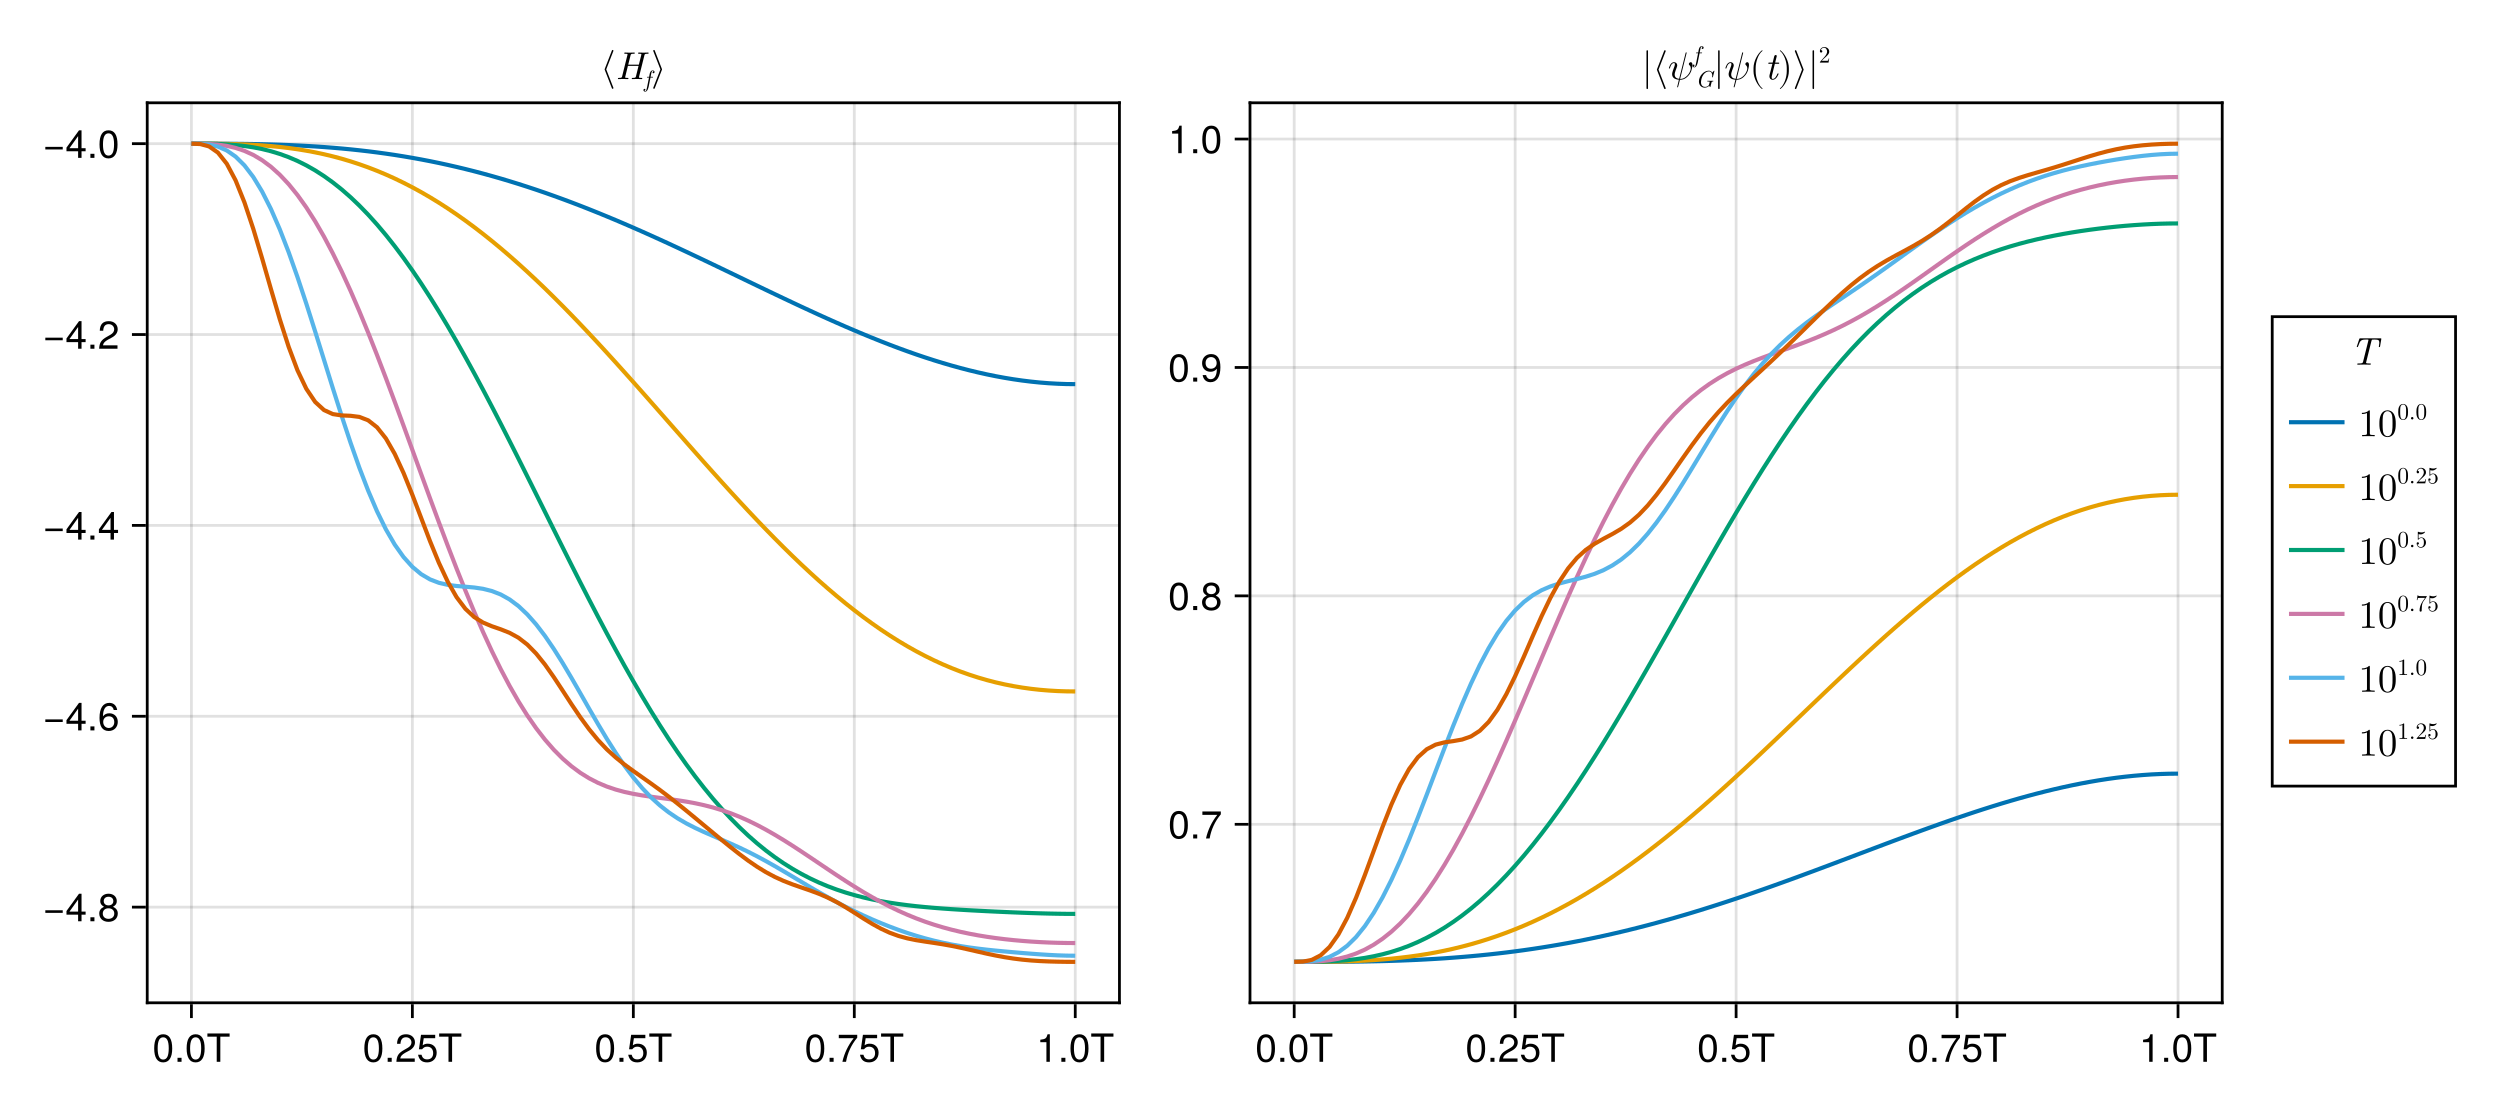 <?xml version="1.0" encoding="UTF-8"?>
<svg xmlns="http://www.w3.org/2000/svg" xmlns:xlink="http://www.w3.org/1999/xlink" width="900" height="400" viewBox="0 0 900 400">
<defs>
<g>
<g id="glyph-0-0-74658586">
<path d="M 7.094 -4.781 C 7.094 -1.516 5.953 0.203 3.844 0.203 C 1.719 0.203 0.609 -1.516 0.609 -4.859 C 0.609 -8.188 1.703 -9.922 3.844 -9.922 C 6 -9.922 7.094 -8.219 7.094 -4.781 Z M 5.844 -4.891 C 5.844 -7.547 5.188 -8.828 3.844 -8.828 C 2.516 -8.828 1.859 -7.562 1.859 -4.844 C 1.859 -2.125 2.516 -0.812 3.828 -0.812 C 5.188 -0.812 5.844 -2.078 5.844 -4.891 Z M 5.844 -4.891 "/>
</g>
<g id="glyph-0-1-74658586">
<path d="M 2.672 0 C 2.672 0 1.219 0 1.219 0 C 1.219 0 1.219 -1.453 1.219 -1.453 C 1.219 -1.453 2.672 -1.453 2.672 -1.453 C 2.672 -1.453 2.672 0 2.672 0 Z M 2.672 0 "/>
</g>
<g id="glyph-1-0-74658586">
<path d="M 2.672 0 C 2.672 0 1.219 0 1.219 0 C 1.219 0 1.219 -1.453 1.219 -1.453 C 1.219 -1.453 2.672 -1.453 2.672 -1.453 C 2.672 -1.453 2.672 0 2.672 0 Z M 2.672 0 "/>
</g>
<g id="glyph-1-1-74658586">
<path d="M 7.188 -2.797 C 7.188 -1 5.812 0.203 3.844 0.203 C 1.891 0.203 0.516 -1 0.516 -2.812 C 0.516 -3.906 1.078 -4.672 2.219 -5.219 C 1.203 -5.859 0.875 -6.359 0.875 -7.281 C 0.875 -8.828 2.094 -9.922 3.844 -9.922 C 5.609 -9.922 6.828 -8.828 6.828 -7.281 C 6.828 -6.344 6.5 -5.844 5.469 -5.219 C 6.625 -4.672 7.188 -3.906 7.188 -2.797 Z M 5.578 -7.25 C 5.578 -8.219 4.906 -8.828 3.844 -8.828 C 2.812 -8.828 2.125 -8.219 2.125 -7.266 C 2.125 -6.328 2.812 -5.719 3.844 -5.719 C 4.891 -5.719 5.578 -6.328 5.578 -7.25 Z M 5.922 -2.781 C 5.922 -3.953 5.078 -4.672 3.844 -4.672 C 2.625 -4.672 1.781 -3.953 1.781 -2.781 C 1.781 -1.625 2.625 -0.875 3.828 -0.875 C 5.078 -0.875 5.922 -1.609 5.922 -2.781 Z M 5.922 -2.781 "/>
</g>
<g id="glyph-1-2-74658586">
<path d="M 7.188 -3.078 C 7.188 -1.141 5.828 0.203 3.938 0.203 C 1.672 0.203 0.609 -1.422 0.609 -4.516 C 0.609 -7.984 1.844 -9.922 4.156 -9.922 C 5.672 -9.922 6.734 -8.953 6.969 -7.344 C 6.969 -7.344 5.734 -7.344 5.734 -7.344 C 5.547 -8.281 4.938 -8.828 4.078 -8.828 C 2.656 -8.828 1.875 -7.484 1.859 -5.062 C 2.391 -5.797 3.156 -6.172 4.141 -6.172 C 5.922 -6.172 7.188 -4.922 7.188 -3.078 Z M 5.922 -2.984 C 5.922 -4.312 5.188 -5.078 3.984 -5.078 C 2.766 -5.078 1.938 -4.281 1.938 -3.047 C 1.938 -1.781 2.797 -0.875 3.953 -0.875 C 5.078 -0.875 5.922 -1.734 5.922 -2.984 Z M 5.922 -2.984 "/>
</g>
<g id="glyph-2-0-74658586">
<path d="M 7.094 -4.781 C 7.094 -1.516 5.953 0.203 3.844 0.203 C 1.719 0.203 0.609 -1.516 0.609 -4.859 C 0.609 -8.188 1.703 -9.922 3.844 -9.922 C 6 -9.922 7.094 -8.219 7.094 -4.781 Z M 5.844 -4.891 C 5.844 -7.547 5.188 -8.828 3.844 -8.828 C 2.516 -8.828 1.859 -7.562 1.859 -4.844 C 1.859 -2.125 2.516 -0.812 3.828 -0.812 C 5.188 -0.812 5.844 -2.078 5.844 -4.891 Z M 5.844 -4.891 "/>
</g>
<g id="glyph-2-1-74658586">
<path d="M 8.297 -9.062 C 8.297 -9.062 4.953 -9.062 4.953 -9.062 C 4.953 -9.062 4.953 0 4.953 0 C 4.953 0 3.656 0 3.656 0 C 3.656 0 3.656 -9.062 3.656 -9.062 C 3.656 -9.062 0.297 -9.062 0.297 -9.062 C 0.297 -9.062 0.297 -10.203 0.297 -10.203 C 0.297 -10.203 8.297 -10.203 8.297 -10.203 C 8.297 -10.203 8.297 -9.062 8.297 -9.062 Z M 8.297 -9.062 "/>
</g>
<g id="glyph-2-2-74658586">
<path d="M 7.281 -2.375 C 7.281 -2.375 5.812 -2.375 5.812 -2.375 C 5.812 -2.375 5.812 0 5.812 0 C 5.812 0 4.578 0 4.578 0 C 4.578 0 4.578 -2.375 4.578 -2.375 C 4.578 -2.375 0.391 -2.375 0.391 -2.375 C 0.391 -2.375 0.391 -3.688 0.391 -3.688 C 0.391 -3.688 4.906 -9.922 4.906 -9.922 C 4.906 -9.922 5.812 -9.922 5.812 -9.922 C 5.812 -9.922 5.812 -3.484 5.812 -3.484 C 5.812 -3.484 7.281 -3.484 7.281 -3.484 C 7.281 -3.484 7.281 -2.375 7.281 -2.375 Z M 4.578 -3.484 C 4.578 -3.484 4.578 -7.828 4.578 -7.828 C 4.578 -7.828 1.469 -3.484 1.469 -3.484 C 1.469 -3.484 4.578 -3.484 4.578 -3.484 Z M 4.578 -3.484 "/>
</g>
<g id="glyph-3-0-74658586">
<path d="M 7.094 -4.781 C 7.094 -1.516 5.953 0.203 3.844 0.203 C 1.719 0.203 0.609 -1.516 0.609 -4.859 C 0.609 -8.188 1.703 -9.922 3.844 -9.922 C 6 -9.922 7.094 -8.219 7.094 -4.781 Z M 5.844 -4.891 C 5.844 -7.547 5.188 -8.828 3.844 -8.828 C 2.516 -8.828 1.859 -7.562 1.859 -4.844 C 1.859 -2.125 2.516 -0.812 3.828 -0.812 C 5.188 -0.812 5.844 -2.078 5.844 -4.891 Z M 5.844 -4.891 "/>
</g>
<g id="glyph-3-1-74658586">
<path d="M 2.672 0 C 2.672 0 1.219 0 1.219 0 C 1.219 0 1.219 -1.453 1.219 -1.453 C 1.219 -1.453 2.672 -1.453 2.672 -1.453 C 2.672 -1.453 2.672 0 2.672 0 Z M 2.672 0 "/>
</g>
<g id="glyph-3-2-74658586">
<path d="M 8.297 -9.062 C 8.297 -9.062 4.953 -9.062 4.953 -9.062 C 4.953 -9.062 4.953 0 4.953 0 C 4.953 0 3.656 0 3.656 0 C 3.656 0 3.656 -9.062 3.656 -9.062 C 3.656 -9.062 0.297 -9.062 0.297 -9.062 C 0.297 -9.062 0.297 -10.203 0.297 -10.203 C 0.297 -10.203 8.297 -10.203 8.297 -10.203 C 8.297 -10.203 8.297 -9.062 8.297 -9.062 Z M 8.297 -9.062 "/>
</g>
<g id="glyph-3-3-74658586">
<path d="M 7.188 -3.297 C 7.188 -1.188 5.781 0.203 3.781 0.203 C 2.016 0.203 0.891 -0.578 0.484 -2.547 C 0.484 -2.547 1.719 -2.547 1.719 -2.547 C 2.016 -1.422 2.672 -0.875 3.75 -0.875 C 5.094 -0.875 5.922 -1.688 5.922 -3.125 C 5.922 -4.594 5.078 -5.453 3.75 -5.453 C 2.984 -5.453 2.5 -5.203 1.938 -4.516 C 1.938 -4.516 0.797 -4.516 0.797 -4.516 C 0.797 -4.516 1.547 -9.719 1.547 -9.719 C 1.547 -9.719 6.656 -9.719 6.656 -9.719 C 6.656 -9.719 6.656 -8.5 6.656 -8.5 C 6.656 -8.5 2.531 -8.5 2.531 -8.5 C 2.531 -8.5 2.141 -5.938 2.141 -5.938 C 2.719 -6.359 3.281 -6.531 3.969 -6.531 C 5.875 -6.531 7.188 -5.25 7.188 -3.297 Z M 7.188 -3.297 "/>
</g>
<g id="glyph-3-4-74658586">
<path d="M 7.281 -8.688 C 5.188 -6.203 3.797 -3.203 3.25 0 C 3.25 0 1.938 0 1.938 0 C 2.625 -3.109 4.031 -6 6 -8.5 C 6 -8.5 0.641 -8.5 0.641 -8.5 C 0.641 -8.5 0.641 -9.719 0.641 -9.719 C 0.641 -9.719 7.281 -9.719 7.281 -9.719 C 7.281 -9.719 7.281 -8.688 7.281 -8.688 Z M 7.281 -8.688 "/>
</g>
<g id="glyph-3-5-74658586">
<path d="M 4.859 0 C 4.859 0 3.625 0 3.625 0 C 3.625 0 3.625 -7.062 3.625 -7.062 C 3.625 -7.062 1.422 -7.062 1.422 -7.062 C 1.422 -7.062 1.422 -7.953 1.422 -7.953 C 3.328 -8.188 3.609 -8.406 4.047 -9.922 C 4.047 -9.922 4.859 -9.922 4.859 -9.922 C 4.859 -9.922 4.859 0 4.859 0 Z M 4.859 0 "/>
</g>
<g id="glyph-3-6-74658586">
<path d="M 7.156 -7.016 C 7.156 -5.797 6.438 -4.766 5.047 -4.016 C 5.047 -4.016 3.656 -3.266 3.656 -3.266 C 2.438 -2.547 1.984 -2.031 1.859 -1.219 C 1.859 -1.219 7.078 -1.219 7.078 -1.219 C 7.078 -1.219 7.078 0 7.078 0 C 7.078 0 0.469 0 0.469 0 C 0.594 -2.188 1.188 -3.125 3.266 -4.297 C 3.266 -4.297 4.547 -5.031 4.547 -5.031 C 5.438 -5.531 5.891 -6.203 5.891 -6.984 C 5.891 -8.047 5.047 -8.844 3.938 -8.844 C 2.719 -8.844 2.031 -8.141 1.938 -6.484 C 1.938 -6.484 0.703 -6.484 0.703 -6.484 C 0.766 -8.891 1.953 -9.922 3.969 -9.922 C 5.859 -9.922 7.156 -8.688 7.156 -7.016 Z M 7.156 -7.016 "/>
</g>
<g id="glyph-4-0-74658586">
<path d="M 7.156 -7.016 C 7.156 -5.797 6.438 -4.766 5.047 -4.016 C 5.047 -4.016 3.656 -3.266 3.656 -3.266 C 2.438 -2.547 1.984 -2.031 1.859 -1.219 C 1.859 -1.219 7.078 -1.219 7.078 -1.219 C 7.078 -1.219 7.078 0 7.078 0 C 7.078 0 0.469 0 0.469 0 C 0.594 -2.188 1.188 -3.125 3.266 -4.297 C 3.266 -4.297 4.547 -5.031 4.547 -5.031 C 5.438 -5.531 5.891 -6.203 5.891 -6.984 C 5.891 -8.047 5.047 -8.844 3.938 -8.844 C 2.719 -8.844 2.031 -8.141 1.938 -6.484 C 1.938 -6.484 0.703 -6.484 0.703 -6.484 C 0.766 -8.891 1.953 -9.922 3.969 -9.922 C 5.859 -9.922 7.156 -8.688 7.156 -7.016 Z M 7.156 -7.016 "/>
</g>
<g id="glyph-4-1-74658586">
<path d="M 2.672 0 C 2.672 0 1.219 0 1.219 0 C 1.219 0 1.219 -1.453 1.219 -1.453 C 1.219 -1.453 2.672 -1.453 2.672 -1.453 C 2.672 -1.453 2.672 0 2.672 0 Z M 2.672 0 "/>
</g>
<g id="glyph-5-0-74658586">
<path d="M 7.188 -3.297 C 7.188 -1.188 5.781 0.203 3.781 0.203 C 2.016 0.203 0.891 -0.578 0.484 -2.547 C 0.484 -2.547 1.719 -2.547 1.719 -2.547 C 2.016 -1.422 2.672 -0.875 3.75 -0.875 C 5.094 -0.875 5.922 -1.688 5.922 -3.125 C 5.922 -4.594 5.078 -5.453 3.75 -5.453 C 2.984 -5.453 2.5 -5.203 1.938 -4.516 C 1.938 -4.516 0.797 -4.516 0.797 -4.516 C 0.797 -4.516 1.547 -9.719 1.547 -9.719 C 1.547 -9.719 6.656 -9.719 6.656 -9.719 C 6.656 -9.719 6.656 -8.5 6.656 -8.5 C 6.656 -8.5 2.531 -8.5 2.531 -8.5 C 2.531 -8.5 2.141 -5.938 2.141 -5.938 C 2.719 -6.359 3.281 -6.531 3.969 -6.531 C 5.875 -6.531 7.188 -5.25 7.188 -3.297 Z M 7.188 -3.297 "/>
</g>
<g id="glyph-5-1-74658586">
<path d="M 7.094 -4.781 C 7.094 -1.516 5.953 0.203 3.844 0.203 C 1.719 0.203 0.609 -1.516 0.609 -4.859 C 0.609 -8.188 1.703 -9.922 3.844 -9.922 C 6 -9.922 7.094 -8.219 7.094 -4.781 Z M 5.844 -4.891 C 5.844 -7.547 5.188 -8.828 3.844 -8.828 C 2.516 -8.828 1.859 -7.562 1.859 -4.844 C 1.859 -2.125 2.516 -0.812 3.828 -0.812 C 5.188 -0.812 5.844 -2.078 5.844 -4.891 Z M 5.844 -4.891 "/>
</g>
<g id="glyph-5-2-74658586">
<path d="M 8.297 -9.062 C 8.297 -9.062 4.953 -9.062 4.953 -9.062 C 4.953 -9.062 4.953 0 4.953 0 C 4.953 0 3.656 0 3.656 0 C 3.656 0 3.656 -9.062 3.656 -9.062 C 3.656 -9.062 0.297 -9.062 0.297 -9.062 C 0.297 -9.062 0.297 -10.203 0.297 -10.203 C 0.297 -10.203 8.297 -10.203 8.297 -10.203 C 8.297 -10.203 8.297 -9.062 8.297 -9.062 Z M 8.297 -9.062 "/>
</g>
<g id="glyph-6-0-74658586">
<path d="M 7.219 -3.031 C 7.219 -3.031 0.953 -3.031 0.953 -3.031 C 0.953 -3.031 0.953 -3.969 0.953 -3.969 C 0.953 -3.969 7.219 -3.969 7.219 -3.969 C 7.219 -3.969 7.219 -3.031 7.219 -3.031 Z M 7.219 -3.031 "/>
</g>
<g id="glyph-7-0-74658586">
<path d="M 7.219 -3.031 C 7.219 -3.031 0.953 -3.031 0.953 -3.031 C 0.953 -3.031 0.953 -3.969 0.953 -3.969 C 0.953 -3.969 7.219 -3.969 7.219 -3.969 C 7.219 -3.969 7.219 -3.031 7.219 -3.031 Z M 7.219 -3.031 "/>
</g>
<g id="glyph-8-0-74658586">
<path d="M 7.281 -2.375 C 7.281 -2.375 5.812 -2.375 5.812 -2.375 C 5.812 -2.375 5.812 0 5.812 0 C 5.812 0 4.578 0 4.578 0 C 4.578 0 4.578 -2.375 4.578 -2.375 C 4.578 -2.375 0.391 -2.375 0.391 -2.375 C 0.391 -2.375 0.391 -3.688 0.391 -3.688 C 0.391 -3.688 4.906 -9.922 4.906 -9.922 C 4.906 -9.922 5.812 -9.922 5.812 -9.922 C 5.812 -9.922 5.812 -3.484 5.812 -3.484 C 5.812 -3.484 7.281 -3.484 7.281 -3.484 C 7.281 -3.484 7.281 -2.375 7.281 -2.375 Z M 4.578 -3.484 C 4.578 -3.484 4.578 -7.828 4.578 -7.828 C 4.578 -7.828 1.469 -3.484 1.469 -3.484 C 1.469 -3.484 4.578 -3.484 4.578 -3.484 Z M 4.578 -3.484 "/>
</g>
<g id="glyph-9-0-74658586">
<path d="M 2.672 0 C 2.672 0 1.219 0 1.219 0 C 1.219 0 1.219 -1.453 1.219 -1.453 C 1.219 -1.453 2.672 -1.453 2.672 -1.453 C 2.672 -1.453 2.672 0 2.672 0 Z M 2.672 0 "/>
</g>
<g id="glyph-10-0-74658586">
<path d="M 7.281 -2.375 C 7.281 -2.375 5.812 -2.375 5.812 -2.375 C 5.812 -2.375 5.812 0 5.812 0 C 5.812 0 4.578 0 4.578 0 C 4.578 0 4.578 -2.375 4.578 -2.375 C 4.578 -2.375 0.391 -2.375 0.391 -2.375 C 0.391 -2.375 0.391 -3.688 0.391 -3.688 C 0.391 -3.688 4.906 -9.922 4.906 -9.922 C 4.906 -9.922 5.812 -9.922 5.812 -9.922 C 5.812 -9.922 5.812 -3.484 5.812 -3.484 C 5.812 -3.484 7.281 -3.484 7.281 -3.484 C 7.281 -3.484 7.281 -2.375 7.281 -2.375 Z M 4.578 -3.484 C 4.578 -3.484 4.578 -7.828 4.578 -7.828 C 4.578 -7.828 1.469 -3.484 1.469 -3.484 C 1.469 -3.484 4.578 -3.484 4.578 -3.484 Z M 4.578 -3.484 "/>
</g>
<g id="glyph-11-0-74658586">
<path d="M 7.219 -3.031 C 7.219 -3.031 0.953 -3.031 0.953 -3.031 C 0.953 -3.031 0.953 -3.969 0.953 -3.969 C 0.953 -3.969 7.219 -3.969 7.219 -3.969 C 7.219 -3.969 7.219 -3.031 7.219 -3.031 Z M 7.219 -3.031 "/>
</g>
<g id="glyph-12-0-74658586">
<path d="M 7.281 -2.375 C 7.281 -2.375 5.812 -2.375 5.812 -2.375 C 5.812 -2.375 5.812 0 5.812 0 C 5.812 0 4.578 0 4.578 0 C 4.578 0 4.578 -2.375 4.578 -2.375 C 4.578 -2.375 0.391 -2.375 0.391 -2.375 C 0.391 -2.375 0.391 -3.688 0.391 -3.688 C 0.391 -3.688 4.906 -9.922 4.906 -9.922 C 4.906 -9.922 5.812 -9.922 5.812 -9.922 C 5.812 -9.922 5.812 -3.484 5.812 -3.484 C 5.812 -3.484 7.281 -3.484 7.281 -3.484 C 7.281 -3.484 7.281 -2.375 7.281 -2.375 Z M 4.578 -3.484 C 4.578 -3.484 4.578 -7.828 4.578 -7.828 C 4.578 -7.828 1.469 -3.484 1.469 -3.484 C 1.469 -3.484 4.578 -3.484 4.578 -3.484 Z M 4.578 -3.484 "/>
</g>
<g id="glyph-13-0-74658586">
<path d="M 2.672 0 C 2.672 0 1.219 0 1.219 0 C 1.219 0 1.219 -1.453 1.219 -1.453 C 1.219 -1.453 2.672 -1.453 2.672 -1.453 C 2.672 -1.453 2.672 0 2.672 0 Z M 2.672 0 "/>
</g>
<g id="glyph-14-0-74658586">
<path d="M 7.156 -7.016 C 7.156 -5.797 6.438 -4.766 5.047 -4.016 C 5.047 -4.016 3.656 -3.266 3.656 -3.266 C 2.438 -2.547 1.984 -2.031 1.859 -1.219 C 1.859 -1.219 7.078 -1.219 7.078 -1.219 C 7.078 -1.219 7.078 0 7.078 0 C 7.078 0 0.469 0 0.469 0 C 0.594 -2.188 1.188 -3.125 3.266 -4.297 C 3.266 -4.297 4.547 -5.031 4.547 -5.031 C 5.438 -5.531 5.891 -6.203 5.891 -6.984 C 5.891 -8.047 5.047 -8.844 3.938 -8.844 C 2.719 -8.844 2.031 -8.141 1.938 -6.484 C 1.938 -6.484 0.703 -6.484 0.703 -6.484 C 0.766 -8.891 1.953 -9.922 3.969 -9.922 C 5.859 -9.922 7.156 -8.688 7.156 -7.016 Z M 7.156 -7.016 "/>
</g>
<g id="glyph-15-0-74658586">
<path d="M 7.219 -3.031 C 7.219 -3.031 0.953 -3.031 0.953 -3.031 C 0.953 -3.031 0.953 -3.969 0.953 -3.969 C 0.953 -3.969 7.219 -3.969 7.219 -3.969 C 7.219 -3.969 7.219 -3.031 7.219 -3.031 Z M 7.219 -3.031 "/>
</g>
<g id="glyph-16-0-74658586">
<path d="M 7.281 -2.375 C 7.281 -2.375 5.812 -2.375 5.812 -2.375 C 5.812 -2.375 5.812 0 5.812 0 C 5.812 0 4.578 0 4.578 0 C 4.578 0 4.578 -2.375 4.578 -2.375 C 4.578 -2.375 0.391 -2.375 0.391 -2.375 C 0.391 -2.375 0.391 -3.688 0.391 -3.688 C 0.391 -3.688 4.906 -9.922 4.906 -9.922 C 4.906 -9.922 5.812 -9.922 5.812 -9.922 C 5.812 -9.922 5.812 -3.484 5.812 -3.484 C 5.812 -3.484 7.281 -3.484 7.281 -3.484 C 7.281 -3.484 7.281 -2.375 7.281 -2.375 Z M 4.578 -3.484 C 4.578 -3.484 4.578 -7.828 4.578 -7.828 C 4.578 -7.828 1.469 -3.484 1.469 -3.484 C 1.469 -3.484 4.578 -3.484 4.578 -3.484 Z M 4.578 -3.484 "/>
</g>
<g id="glyph-17-0-74658586">
<path d="M 2.672 0 C 2.672 0 1.219 0 1.219 0 C 1.219 0 1.219 -1.453 1.219 -1.453 C 1.219 -1.453 2.672 -1.453 2.672 -1.453 C 2.672 -1.453 2.672 0 2.672 0 Z M 2.672 0 "/>
</g>
<g id="glyph-18-0-74658586">
<path d="M 7.094 -4.781 C 7.094 -1.516 5.953 0.203 3.844 0.203 C 1.719 0.203 0.609 -1.516 0.609 -4.859 C 0.609 -8.188 1.703 -9.922 3.844 -9.922 C 6 -9.922 7.094 -8.219 7.094 -4.781 Z M 5.844 -4.891 C 5.844 -7.547 5.188 -8.828 3.844 -8.828 C 2.516 -8.828 1.859 -7.562 1.859 -4.844 C 1.859 -2.125 2.516 -0.812 3.828 -0.812 C 5.188 -0.812 5.844 -2.078 5.844 -4.891 Z M 5.844 -4.891 "/>
</g>
<g id="glyph-19-0-74658586">
<path d="M 4.703 3.219 C 4.703 3.172 4.703 3.156 4.688 3.125 L 2.109 -3.5 L 4.688 -10.125 C 4.703 -10.156 4.703 -10.172 4.703 -10.219 C 4.703 -10.375 4.578 -10.5 4.422 -10.5 C 4.312 -10.5 4.203 -10.438 4.156 -10.312 L 1.547 -3.594 C 1.547 -3.562 1.547 -3.547 1.547 -3.5 C 1.547 -3.453 1.547 -3.438 1.547 -3.406 L 4.156 3.312 C 4.203 3.438 4.312 3.5 4.422 3.5 C 4.578 3.5 4.703 3.375 4.703 3.219 Z M 4.703 3.219 "/>
</g>
<g id="glyph-20-0-74658586">
<path d="M 9.641 -0.25 C 9.641 -0.438 9.547 -0.438 9.266 -0.438 C 8.453 -0.438 8.453 -0.547 8.453 -0.672 C 8.453 -0.672 8.453 -0.781 8.516 -1 L 10.406 -8.562 C 10.516 -9.016 10.625 -9.125 11.516 -9.125 C 11.797 -9.125 11.922 -9.125 11.922 -9.375 C 11.922 -9.531 11.828 -9.562 11.734 -9.562 C 11.203 -9.562 10.625 -9.516 10.078 -9.516 C 9.516 -9.516 8.953 -9.562 8.406 -9.562 C 8.312 -9.562 8.141 -9.562 8.141 -9.297 C 8.141 -9.125 8.25 -9.125 8.516 -9.125 C 8.953 -9.125 9.328 -9.125 9.328 -8.891 C 9.328 -8.844 9.328 -8.812 9.266 -8.625 L 8.406 -5.188 L 4.578 -5.188 L 5.422 -8.562 C 5.531 -9.016 5.641 -9.125 6.531 -9.125 C 6.812 -9.125 6.938 -9.125 6.938 -9.375 C 6.938 -9.531 6.844 -9.562 6.75 -9.562 C 6.219 -9.562 5.641 -9.516 5.094 -9.516 C 4.531 -9.516 3.969 -9.562 3.422 -9.562 C 3.328 -9.562 3.156 -9.562 3.156 -9.297 C 3.156 -9.125 3.266 -9.125 3.531 -9.125 C 3.969 -9.125 4.344 -9.125 4.344 -8.891 C 4.344 -8.844 4.344 -8.812 4.281 -8.625 L 2.391 -1.016 C 2.281 -0.547 2.203 -0.438 1.25 -0.438 C 1.016 -0.438 0.875 -0.438 0.875 -0.172 C 0.875 0 1.016 0 1.062 0 C 1.594 0 2.172 -0.047 2.719 -0.047 C 3.281 -0.047 3.844 0 4.391 0 C 4.5 0 4.656 0 4.656 -0.25 C 4.656 -0.438 4.562 -0.438 4.281 -0.438 C 3.469 -0.438 3.469 -0.547 3.469 -0.672 C 3.469 -0.734 3.469 -0.75 3.531 -0.953 L 4.469 -4.766 L 8.297 -4.766 L 7.375 -1.016 C 7.266 -0.547 7.188 -0.438 6.234 -0.438 C 6 -0.438 5.859 -0.438 5.859 -0.172 C 5.859 0 6 0 6.047 0 C 6.578 0 7.156 -0.047 7.703 -0.047 C 8.266 -0.047 8.828 0 9.375 0 C 9.484 0 9.641 0 9.641 -0.25 Z M 9.641 -0.25 "/>
</g>
<g id="glyph-21-0-74658586">
<path d="M 3.797 -5.375 C 3.797 -5.734 3.453 -5.922 3.109 -5.922 C 2.281 -5.922 2.078 -4.828 2.016 -4.547 L 1.844 -3.625 L 1.281 -3.625 C 1.156 -3.625 1.062 -3.625 1.062 -3.453 C 1.062 -3.359 1.141 -3.359 1.266 -3.359 L 1.797 -3.359 L 1.172 -0.234 C 1.078 0.297 0.984 0.641 0.938 0.812 C 0.875 1.094 0.766 1.531 0.469 1.531 C 0.375 1.531 0.219 1.516 0.125 1.391 C 0.375 1.344 0.5 1.141 0.5 0.969 C 0.5 0.797 0.344 0.703 0.203 0.703 C 0 0.703 -0.203 0.875 -0.203 1.172 C -0.203 1.547 0.156 1.719 0.469 1.719 C 1.344 1.719 1.688 -0.047 1.734 -0.344 L 2.328 -3.359 L 3.016 -3.359 C 3.156 -3.359 3.25 -3.359 3.25 -3.516 C 3.25 -3.625 3.172 -3.625 3.031 -3.625 L 2.375 -3.625 L 2.641 -4.984 C 2.719 -5.297 2.812 -5.734 3.109 -5.734 C 3.172 -5.734 3.359 -5.719 3.469 -5.594 C 3.219 -5.547 3.094 -5.344 3.094 -5.172 C 3.094 -5 3.25 -4.906 3.375 -4.906 C 3.594 -4.906 3.797 -5.078 3.797 -5.375 Z M 3.797 -5.375 "/>
</g>
<g id="glyph-22-0-74658586">
<path d="M 3.891 -3.594 L 1.281 -10.312 C 1.25 -10.438 1.141 -10.5 1.016 -10.5 C 0.875 -10.5 0.734 -10.375 0.734 -10.219 C 0.734 -10.172 0.734 -10.156 0.75 -10.125 L 3.328 -3.5 L 0.75 3.125 C 0.734 3.156 0.734 3.172 0.734 3.219 C 0.734 3.375 0.875 3.5 1.016 3.5 C 1.141 3.5 1.25 3.438 1.281 3.312 L 3.891 -3.406 C 3.906 -3.438 3.906 -3.453 3.906 -3.5 C 3.906 -3.547 3.906 -3.562 3.891 -3.594 Z M 3.891 -3.594 "/>
</g>
<g id="glyph-23-0-74658586">
<path d="M 2.672 0 C 2.672 0 1.219 0 1.219 0 C 1.219 0 1.219 -1.453 1.219 -1.453 C 1.219 -1.453 2.672 -1.453 2.672 -1.453 C 2.672 -1.453 2.672 0 2.672 0 Z M 2.672 0 "/>
</g>
<g id="glyph-24-0-74658586">
<path d="M 7.094 -4.781 C 7.094 -1.516 5.953 0.203 3.844 0.203 C 1.719 0.203 0.609 -1.516 0.609 -4.859 C 0.609 -8.188 1.703 -9.922 3.844 -9.922 C 6 -9.922 7.094 -8.219 7.094 -4.781 Z M 5.844 -4.891 C 5.844 -7.547 5.188 -8.828 3.844 -8.828 C 2.516 -8.828 1.859 -7.562 1.859 -4.844 C 1.859 -2.125 2.516 -0.812 3.828 -0.812 C 5.188 -0.812 5.844 -2.078 5.844 -4.891 Z M 5.844 -4.891 "/>
</g>
<g id="glyph-24-1-74658586">
<path d="M 8.297 -9.062 C 8.297 -9.062 4.953 -9.062 4.953 -9.062 C 4.953 -9.062 4.953 0 4.953 0 C 4.953 0 3.656 0 3.656 0 C 3.656 0 3.656 -9.062 3.656 -9.062 C 3.656 -9.062 0.297 -9.062 0.297 -9.062 C 0.297 -9.062 0.297 -10.203 0.297 -10.203 C 0.297 -10.203 8.297 -10.203 8.297 -10.203 C 8.297 -10.203 8.297 -9.062 8.297 -9.062 Z M 8.297 -9.062 "/>
</g>
<g id="glyph-25-0-74658586">
<path d="M 7.094 -4.781 C 7.094 -1.516 5.953 0.203 3.844 0.203 C 1.719 0.203 0.609 -1.516 0.609 -4.859 C 0.609 -8.188 1.703 -9.922 3.844 -9.922 C 6 -9.922 7.094 -8.219 7.094 -4.781 Z M 5.844 -4.891 C 5.844 -7.547 5.188 -8.828 3.844 -8.828 C 2.516 -8.828 1.859 -7.562 1.859 -4.844 C 1.859 -2.125 2.516 -0.812 3.828 -0.812 C 5.188 -0.812 5.844 -2.078 5.844 -4.891 Z M 5.844 -4.891 "/>
</g>
<g id="glyph-25-1-74658586">
<path d="M 2.672 0 C 2.672 0 1.219 0 1.219 0 C 1.219 0 1.219 -1.453 1.219 -1.453 C 1.219 -1.453 2.672 -1.453 2.672 -1.453 C 2.672 -1.453 2.672 0 2.672 0 Z M 2.672 0 "/>
</g>
<g id="glyph-25-2-74658586">
<path d="M 7.188 -2.797 C 7.188 -1 5.812 0.203 3.844 0.203 C 1.891 0.203 0.516 -1 0.516 -2.812 C 0.516 -3.906 1.078 -4.672 2.219 -5.219 C 1.203 -5.859 0.875 -6.359 0.875 -7.281 C 0.875 -8.828 2.094 -9.922 3.844 -9.922 C 5.609 -9.922 6.828 -8.828 6.828 -7.281 C 6.828 -6.344 6.5 -5.844 5.469 -5.219 C 6.625 -4.672 7.188 -3.906 7.188 -2.797 Z M 5.578 -7.25 C 5.578 -8.219 4.906 -8.828 3.844 -8.828 C 2.812 -8.828 2.125 -8.219 2.125 -7.266 C 2.125 -6.328 2.812 -5.719 3.844 -5.719 C 4.891 -5.719 5.578 -6.328 5.578 -7.25 Z M 5.922 -2.781 C 5.922 -3.953 5.078 -4.672 3.844 -4.672 C 2.625 -4.672 1.781 -3.953 1.781 -2.781 C 1.781 -1.625 2.625 -0.875 3.828 -0.875 C 5.078 -0.875 5.922 -1.609 5.922 -2.781 Z M 5.922 -2.781 "/>
</g>
<g id="glyph-25-3-74658586">
<path d="M 7.125 -5.188 C 7.125 -1.766 5.875 0.203 3.562 0.203 C 2.047 0.203 0.984 -0.75 0.734 -2.375 C 0.734 -2.375 1.969 -2.375 1.969 -2.375 C 2.172 -1.422 2.766 -0.875 3.641 -0.875 C 5.047 -0.875 5.844 -2.219 5.859 -4.641 C 5.203 -3.875 4.516 -3.547 3.578 -3.547 C 1.797 -3.547 0.531 -4.781 0.531 -6.641 C 0.531 -8.578 1.891 -9.922 3.781 -9.922 C 6.047 -9.922 7.125 -8.297 7.125 -5.188 Z M 5.781 -6.656 C 5.781 -7.953 4.906 -8.844 3.766 -8.844 C 2.625 -8.844 1.797 -8 1.797 -6.734 C 1.797 -5.406 2.531 -4.641 3.719 -4.641 C 4.922 -4.641 5.781 -5.453 5.781 -6.656 Z M 5.781 -6.656 "/>
</g>
<g id="glyph-26-0-74658586">
<path d="M 4.859 0 C 4.859 0 3.625 0 3.625 0 C 3.625 0 3.625 -7.062 3.625 -7.062 C 3.625 -7.062 1.422 -7.062 1.422 -7.062 C 1.422 -7.062 1.422 -7.953 1.422 -7.953 C 3.328 -8.188 3.609 -8.406 4.047 -9.922 C 4.047 -9.922 4.859 -9.922 4.859 -9.922 C 4.859 -9.922 4.859 0 4.859 0 Z M 4.859 0 "/>
</g>
<g id="glyph-26-1-74658586">
<path d="M 2.672 0 C 2.672 0 1.219 0 1.219 0 C 1.219 0 1.219 -1.453 1.219 -1.453 C 1.219 -1.453 2.672 -1.453 2.672 -1.453 C 2.672 -1.453 2.672 0 2.672 0 Z M 2.672 0 "/>
</g>
<g id="glyph-26-2-74658586">
<path d="M 7.094 -4.781 C 7.094 -1.516 5.953 0.203 3.844 0.203 C 1.719 0.203 0.609 -1.516 0.609 -4.859 C 0.609 -8.188 1.703 -9.922 3.844 -9.922 C 6 -9.922 7.094 -8.219 7.094 -4.781 Z M 5.844 -4.891 C 5.844 -7.547 5.188 -8.828 3.844 -8.828 C 2.516 -8.828 1.859 -7.562 1.859 -4.844 C 1.859 -2.125 2.516 -0.812 3.828 -0.812 C 5.188 -0.812 5.844 -2.078 5.844 -4.891 Z M 5.844 -4.891 "/>
</g>
<g id="glyph-27-0-74658586">
<path d="M 2.219 3.219 L 2.219 -10.219 C 2.219 -10.375 2.094 -10.5 1.953 -10.5 C 1.797 -10.5 1.672 -10.375 1.672 -10.219 L 1.672 3.219 C 1.672 3.375 1.797 3.5 1.953 3.5 C 2.094 3.5 2.219 3.375 2.219 3.219 Z M 2.219 3.219 "/>
</g>
<g id="glyph-27-1-74658586">
<path d="M 4.703 3.219 C 4.703 3.172 4.703 3.156 4.688 3.125 L 2.109 -3.5 L 4.688 -10.125 C 4.703 -10.156 4.703 -10.172 4.703 -10.219 C 4.703 -10.375 4.578 -10.5 4.422 -10.5 C 4.312 -10.5 4.203 -10.438 4.156 -10.312 L 1.547 -3.594 C 1.547 -3.562 1.547 -3.547 1.547 -3.5 C 1.547 -3.453 1.547 -3.438 1.547 -3.406 L 4.156 3.312 C 4.203 3.438 4.312 3.5 4.422 3.5 C 4.578 3.5 4.703 3.375 4.703 3.219 Z M 4.703 3.219 "/>
</g>
<g id="glyph-27-2-74658586">
<path d="M 8.891 -5.203 C 8.891 -5.984 8.516 -6.188 8.281 -6.188 C 7.922 -6.188 7.578 -5.828 7.578 -5.516 C 7.578 -5.328 7.656 -5.25 7.781 -5.141 C 7.938 -4.984 8.281 -4.625 8.281 -3.953 C 8.281 -3.047 7.562 -1.906 7.062 -1.406 C 5.844 -0.156 4.938 -0.156 4.438 -0.156 L 6.75 -9.359 C 6.766 -9.406 6.797 -9.484 6.797 -9.562 C 6.797 -9.703 6.688 -9.719 6.625 -9.719 C 6.484 -9.719 6.469 -9.688 6.406 -9.438 L 4.094 -0.188 C 3.031 -0.312 2.484 -0.828 2.484 -1.75 C 2.484 -2.031 2.484 -2.391 3.25 -4.359 C 3.297 -4.516 3.406 -4.766 3.406 -5.047 C 3.406 -5.672 2.953 -6.188 2.25 -6.188 C 0.922 -6.188 0.406 -4.156 0.406 -4.031 C 0.406 -3.891 0.578 -3.891 0.578 -3.891 C 0.719 -3.891 0.734 -3.922 0.797 -4.141 C 1.172 -5.469 1.734 -5.875 2.219 -5.875 C 2.328 -5.875 2.562 -5.875 2.562 -5.438 C 2.562 -5.062 2.422 -4.719 2.234 -4.234 C 1.562 -2.469 1.562 -2.094 1.562 -1.859 C 1.562 -0.531 2.656 0.047 4 0.125 C 3.891 0.625 3.891 0.656 3.703 1.406 C 3.656 1.547 3.375 2.688 3.375 2.734 C 3.375 2.734 3.375 2.875 3.547 2.875 C 3.547 2.875 3.641 2.875 3.672 2.812 C 3.703 2.781 3.797 2.438 3.844 2.234 L 4.375 0.156 C 4.891 0.156 6.125 0.156 7.438 -1.344 C 8.016 -1.984 8.297 -2.609 8.453 -3.031 C 8.578 -3.375 8.891 -4.594 8.891 -5.203 Z M 8.891 -5.203 "/>
</g>
<g id="glyph-27-3-74658586">
<path d="M 4.641 3.328 C 4.641 3.297 4.625 3.25 4.594 3.219 C 3.141 2.125 2.172 -0.672 2.172 -2.906 L 2.172 -4.094 C 2.172 -6.328 3.141 -9.125 4.594 -10.219 C 4.625 -10.25 4.641 -10.297 4.641 -10.328 C 4.641 -10.406 4.578 -10.469 4.516 -10.469 C 4.484 -10.469 4.453 -10.453 4.422 -10.438 C 2.891 -9.281 1.406 -6.484 1.406 -4.094 L 1.406 -2.906 C 1.406 -0.516 2.891 2.281 4.422 3.438 C 4.453 3.453 4.484 3.469 4.516 3.469 C 4.578 3.469 4.641 3.406 4.641 3.328 Z M 4.641 3.328 "/>
</g>
<g id="glyph-27-4-74658586">
<path d="M 4.031 -2.906 L 4.031 -4.094 C 4.031 -6.484 2.562 -9.281 1.016 -10.438 C 1 -10.453 0.969 -10.469 0.938 -10.469 C 0.875 -10.469 0.797 -10.406 0.797 -10.328 C 0.797 -10.297 0.828 -10.25 0.859 -10.219 C 2.312 -9.125 3.281 -6.328 3.281 -4.094 L 3.281 -2.906 C 3.281 -0.672 2.312 2.125 0.859 3.219 C 0.828 3.25 0.797 3.297 0.797 3.328 C 0.797 3.406 0.875 3.469 0.938 3.469 C 0.969 3.469 1 3.453 1.016 3.438 C 2.562 2.281 4.031 -0.516 4.031 -2.906 Z M 4.031 -2.906 "/>
</g>
<g id="glyph-27-5-74658586">
<path d="M 3.891 -3.594 L 1.281 -10.312 C 1.25 -10.438 1.141 -10.5 1.016 -10.5 C 0.875 -10.5 0.734 -10.375 0.734 -10.219 C 0.734 -10.172 0.734 -10.156 0.75 -10.125 L 3.328 -3.5 L 0.75 3.125 C 0.734 3.156 0.734 3.172 0.734 3.219 C 0.734 3.375 0.875 3.5 1.016 3.5 C 1.141 3.5 1.25 3.438 1.281 3.312 L 3.891 -3.406 C 3.906 -3.438 3.906 -3.453 3.906 -3.5 C 3.906 -3.547 3.906 -3.562 3.891 -3.594 Z M 3.891 -3.594 "/>
</g>
<g id="glyph-28-0-74658586">
<path d="M 6.453 -2.188 C 6.453 -2.25 6.422 -2.297 6.344 -2.297 C 6.094 -2.297 5.797 -2.266 5.531 -2.266 C 5.172 -2.266 4.797 -2.297 4.438 -2.297 C 4.359 -2.297 4.25 -2.297 4.25 -2.125 C 4.25 -2.031 4.344 -2.031 4.469 -2.031 L 4.547 -2.031 C 4.656 -2.031 4.797 -2.031 4.906 -2.016 C 5.078 -2 5.141 -1.984 5.141 -1.859 C 5.141 -1.828 5.141 -1.812 5.078 -1.578 C 4.891 -0.828 4.875 -0.734 4.625 -0.5 C 4.266 -0.172 3.797 -0.078 3.484 -0.078 C 2.688 -0.078 2 -0.625 2 -1.75 C 2 -2.234 2.188 -3.578 2.875 -4.5 C 3.453 -5.281 4.219 -5.672 4.859 -5.672 C 5.766 -5.672 6.062 -4.859 6.062 -4.125 C 6.062 -3.906 6.016 -3.641 6.016 -3.609 C 6.016 -3.531 6.109 -3.531 6.141 -3.531 C 6.234 -3.531 6.266 -3.531 6.297 -3.688 L 6.812 -5.719 C 6.812 -5.766 6.828 -5.812 6.828 -5.844 C 6.828 -5.844 6.812 -5.922 6.734 -5.922 C 6.734 -5.922 6.672 -5.922 6.594 -5.828 L 6.062 -5.219 C 5.703 -5.797 5.219 -5.922 4.797 -5.922 C 3.062 -5.922 1.266 -4.031 1.266 -2.062 C 1.266 -0.703 2.141 0.188 3.328 0.188 C 4.109 0.188 4.719 -0.203 4.953 -0.516 C 5.031 -0.312 5.219 -0.016 5.312 -0.016 C 5.375 -0.016 5.391 -0.062 5.406 -0.156 L 5.812 -1.75 C 5.875 -1.953 5.891 -2.031 6.25 -2.031 C 6.359 -2.031 6.453 -2.031 6.453 -2.188 Z M 6.453 -2.188 "/>
</g>
<g id="glyph-29-0-74658586">
<path d="M 3.797 -5.375 C 3.797 -5.734 3.453 -5.922 3.109 -5.922 C 2.281 -5.922 2.078 -4.828 2.016 -4.547 L 1.844 -3.625 L 1.281 -3.625 C 1.156 -3.625 1.062 -3.625 1.062 -3.453 C 1.062 -3.359 1.141 -3.359 1.266 -3.359 L 1.797 -3.359 L 1.172 -0.234 C 1.078 0.297 0.984 0.641 0.938 0.812 C 0.875 1.094 0.766 1.531 0.469 1.531 C 0.375 1.531 0.219 1.516 0.125 1.391 C 0.375 1.344 0.5 1.141 0.5 0.969 C 0.5 0.797 0.344 0.703 0.203 0.703 C 0 0.703 -0.203 0.875 -0.203 1.172 C -0.203 1.547 0.156 1.719 0.469 1.719 C 1.344 1.719 1.688 -0.047 1.734 -0.344 L 2.328 -3.359 L 3.016 -3.359 C 3.156 -3.359 3.25 -3.359 3.25 -3.516 C 3.25 -3.625 3.172 -3.625 3.031 -3.625 L 2.375 -3.625 L 2.641 -4.984 C 2.719 -5.297 2.812 -5.734 3.109 -5.734 C 3.172 -5.734 3.359 -5.719 3.469 -5.594 C 3.219 -5.547 3.094 -5.344 3.094 -5.172 C 3.094 -5 3.25 -4.906 3.375 -4.906 C 3.594 -4.906 3.797 -5.078 3.797 -5.375 Z M 3.797 -5.375 "/>
</g>
<g id="glyph-30-0-74658586">
<path d="M 4.984 -2 C 4.984 -2.141 4.875 -2.141 4.781 -2.141 C 4.609 -2.141 4.609 -2.125 4.5 -1.875 C 4.234 -1.203 3.688 -0.156 2.891 -0.156 C 2.5 -0.156 2.5 -0.5 2.5 -0.734 C 2.5 -0.828 2.5 -1.047 2.609 -1.438 L 3.641 -5.594 L 4.828 -5.594 C 5.062 -5.594 5.219 -5.594 5.219 -5.859 C 5.219 -6.031 5.094 -6.031 4.875 -6.031 L 3.75 -6.031 L 4.266 -8.109 C 4.328 -8.297 4.328 -8.328 4.328 -8.406 C 4.328 -8.688 4.094 -8.766 3.953 -8.766 C 3.594 -8.766 3.453 -8.469 3.406 -8.266 L 2.859 -6.031 L 1.672 -6.031 C 1.422 -6.031 1.281 -6.031 1.281 -5.766 C 1.281 -5.594 1.406 -5.594 1.625 -5.594 L 2.75 -5.594 L 1.734 -1.578 C 1.719 -1.531 1.672 -1.297 1.672 -1.109 C 1.672 -0.406 2.125 0.156 2.859 0.156 C 4.266 0.156 4.984 -1.938 4.984 -2 Z M 4.984 -2 "/>
</g>
<g id="glyph-31-0-74658586">
<path d="M 3.781 -1.469 L 3.562 -1.469 C 3.516 -1.203 3.469 -0.844 3.375 -0.719 C 3.328 -0.641 2.766 -0.641 2.578 -0.641 L 1.062 -0.641 L 1.953 -1.516 C 3.266 -2.672 3.781 -3.125 3.781 -3.969 C 3.781 -4.922 3.016 -5.594 2 -5.594 C 1.047 -5.594 0.422 -4.828 0.422 -4.078 C 0.422 -3.609 0.844 -3.609 0.859 -3.609 C 1.016 -3.609 1.297 -3.703 1.297 -4.047 C 1.297 -4.266 1.156 -4.484 0.859 -4.484 C 0.797 -4.484 0.766 -4.484 0.75 -4.484 C 0.938 -5.031 1.391 -5.344 1.891 -5.344 C 2.641 -5.344 3.016 -4.656 3.016 -3.969 C 3.016 -3.297 2.594 -2.625 2.125 -2.109 L 0.516 -0.312 C 0.422 -0.219 0.422 -0.203 0.422 0 L 3.531 0 Z M 3.781 -1.469 "/>
</g>
<g id="glyph-32-0-74658586">
<path d="M 10.844 -6.625 L 11.266 -9.125 C 11.281 -9.188 11.281 -9.25 11.281 -9.312 C 11.281 -9.484 11.156 -9.484 10.938 -9.484 L 3.75 -9.484 C 3.469 -9.484 3.438 -9.484 3.344 -9.219 L 2.516 -6.719 C 2.453 -6.531 2.453 -6.484 2.453 -6.484 C 2.453 -6.328 2.625 -6.328 2.656 -6.328 C 2.719 -6.328 2.766 -6.328 2.812 -6.375 C 2.844 -6.391 2.859 -6.406 3 -6.781 C 3.656 -8.75 4.047 -9.047 5.859 -9.047 L 6.328 -9.047 C 6.656 -9.047 6.656 -8.984 6.656 -8.891 C 6.656 -8.797 6.625 -8.672 6.594 -8.578 L 4.719 -1.062 C 4.594 -0.578 4.469 -0.438 3.234 -0.438 L 3.016 -0.438 C 2.766 -0.438 2.625 -0.438 2.625 -0.172 C 2.625 0 2.781 0 2.859 0 C 3.562 0 4.312 -0.047 5.031 -0.047 C 5.75 -0.047 6.516 0 7.219 0 C 7.344 0 7.516 0 7.516 -0.281 C 7.516 -0.438 7.375 -0.438 7.172 -0.438 L 6.953 -0.438 C 6.734 -0.438 6.297 -0.469 6.266 -0.469 C 5.859 -0.5 5.797 -0.562 5.797 -0.75 C 5.797 -0.797 5.797 -0.828 5.859 -1.016 L 7.734 -8.547 C 7.828 -8.969 7.938 -9 8.047 -9.016 C 8.156 -9.047 8.547 -9.047 8.781 -9.047 C 10.234 -9.047 10.562 -8.844 10.562 -7.984 C 10.562 -7.812 10.562 -7.547 10.422 -6.719 C 10.391 -6.562 10.391 -6.516 10.391 -6.516 C 10.391 -6.328 10.531 -6.328 10.594 -6.328 C 10.781 -6.328 10.812 -6.375 10.844 -6.625 Z M 10.844 -6.625 "/>
</g>
<g id="glyph-33-0-74658586">
<path d="M 5.859 0 L 5.859 -0.438 L 5.422 -0.438 C 4.156 -0.438 4.109 -0.594 4.109 -1.109 L 4.109 -8.953 C 4.109 -9.297 4.109 -9.328 3.797 -9.328 C 2.922 -8.422 1.688 -8.422 1.25 -8.422 L 1.25 -8 C 1.531 -8 2.359 -8 3.078 -8.359 L 3.078 -1.109 C 3.078 -0.609 3.031 -0.438 1.781 -0.438 L 1.328 -0.438 L 1.328 0 C 1.812 -0.047 3.031 -0.047 3.594 -0.047 C 4.156 -0.047 5.375 -0.047 5.859 0 Z M 5.859 0 "/>
</g>
<g id="glyph-33-1-74658586">
<path d="M 6.438 -4.484 C 6.438 -5.594 6.375 -6.719 5.875 -7.75 C 5.234 -9.094 4.094 -9.328 3.5 -9.328 C 2.656 -9.328 1.641 -8.953 1.062 -7.656 C 0.609 -6.688 0.547 -5.594 0.547 -4.484 C 0.547 -3.438 0.609 -2.172 1.172 -1.109 C 1.781 0.031 2.797 0.312 3.484 0.312 C 4.234 0.312 5.312 0.016 5.922 -1.312 C 6.375 -2.281 6.438 -3.375 6.438 -4.484 Z M 5.281 -4.641 C 5.281 -3.594 5.281 -2.641 5.125 -1.75 C 4.906 -0.422 4.109 0 3.484 0 C 2.938 0 2.109 -0.344 1.859 -1.688 C 1.703 -2.531 1.703 -3.828 1.703 -4.641 C 1.703 -5.547 1.703 -6.469 1.812 -7.219 C 2.094 -8.891 3.141 -9.016 3.484 -9.016 C 3.953 -9.016 4.875 -8.766 5.141 -7.375 C 5.281 -6.594 5.281 -5.531 5.281 -4.641 Z M 5.281 -4.641 "/>
</g>
<g id="glyph-34-0-74658586">
<path d="M 3.859 -2.688 C 3.859 -3.359 3.828 -4.031 3.531 -4.656 C 3.141 -5.469 2.453 -5.594 2.094 -5.594 C 1.594 -5.594 0.984 -5.375 0.641 -4.594 C 0.375 -4.016 0.328 -3.359 0.328 -2.688 C 0.328 -2.062 0.359 -1.297 0.703 -0.672 C 1.062 0.016 1.688 0.188 2.094 0.188 C 2.547 0.188 3.188 0.016 3.562 -0.797 C 3.828 -1.375 3.859 -2.031 3.859 -2.688 Z M 3.172 -2.797 C 3.172 -2.156 3.172 -1.594 3.078 -1.047 C 2.953 -0.25 2.469 0 2.094 0 C 1.766 0 1.266 -0.203 1.125 -1.016 C 1.031 -1.516 1.031 -2.297 1.031 -2.797 C 1.031 -3.328 1.031 -3.891 1.094 -4.344 C 1.25 -5.344 1.891 -5.406 2.094 -5.406 C 2.375 -5.406 2.922 -5.266 3.078 -4.438 C 3.172 -3.953 3.172 -3.328 3.172 -2.797 Z M 3.172 -2.797 "/>
</g>
<g id="glyph-34-1-74658586">
<path d="M 1.609 -0.453 C 1.609 -0.688 1.406 -0.891 1.172 -0.891 C 0.922 -0.891 0.719 -0.688 0.719 -0.453 C 0.719 -0.203 0.922 0 1.172 0 C 1.406 0 1.609 -0.203 1.609 -0.453 Z M 1.609 -0.453 "/>
</g>
<g id="glyph-34-2-74658586">
<path d="M 4.078 -5.406 L 2.031 -5.406 C 1.016 -5.406 0.984 -5.516 0.953 -5.688 L 0.75 -5.688 L 0.469 -3.953 L 0.688 -3.953 C 0.703 -4.078 0.781 -4.609 0.891 -4.719 C 0.953 -4.766 1.609 -4.766 1.719 -4.766 L 3.453 -4.766 L 2.516 -3.438 C 1.75 -2.297 1.484 -1.141 1.484 -0.281 C 1.484 -0.188 1.484 0.188 1.859 0.188 C 2.25 0.188 2.25 -0.188 2.25 -0.281 L 2.25 -0.703 C 2.25 -1.172 2.281 -1.625 2.344 -2.078 C 2.375 -2.281 2.5 -3 2.859 -3.516 L 4 -5.125 C 4.078 -5.219 4.078 -5.234 4.078 -5.406 Z M 4.078 -5.406 "/>
</g>
<g id="glyph-34-3-74658586">
<path d="M 3.781 -1.688 C 3.781 -2.688 3.078 -3.531 2.172 -3.531 C 1.781 -3.531 1.406 -3.391 1.109 -3.109 L 1.109 -4.734 C 1.281 -4.688 1.562 -4.625 1.828 -4.625 C 2.859 -4.625 3.453 -5.391 3.453 -5.5 C 3.453 -5.562 3.422 -5.594 3.359 -5.594 C 3.359 -5.594 3.344 -5.594 3.297 -5.578 C 3.125 -5.5 2.719 -5.328 2.156 -5.328 C 1.812 -5.328 1.422 -5.391 1.031 -5.562 C 0.969 -5.594 0.938 -5.594 0.938 -5.594 C 0.844 -5.594 0.844 -5.516 0.844 -5.391 L 0.844 -2.906 C 0.844 -2.75 0.844 -2.688 0.969 -2.688 C 1.031 -2.688 1.047 -2.703 1.078 -2.75 C 1.172 -2.891 1.484 -3.344 2.156 -3.344 C 2.594 -3.344 2.812 -2.953 2.875 -2.812 C 3.016 -2.5 3.031 -2.172 3.031 -1.75 C 3.031 -1.453 3.031 -0.953 2.828 -0.594 C 2.625 -0.266 2.312 -0.047 1.922 -0.047 C 1.312 -0.047 0.828 -0.5 0.688 -0.984 C 0.719 -0.984 0.734 -0.969 0.828 -0.969 C 1.109 -0.969 1.25 -1.188 1.25 -1.391 C 1.25 -1.594 1.109 -1.797 0.828 -1.797 C 0.719 -1.797 0.422 -1.734 0.422 -1.359 C 0.422 -0.625 1 0.188 1.938 0.188 C 2.922 0.188 3.781 -0.625 3.781 -1.688 Z M 3.781 -1.688 "/>
</g>
<g id="glyph-35-0-74658586">
<path d="M 5.859 0 L 5.859 -0.438 L 5.422 -0.438 C 4.156 -0.438 4.109 -0.594 4.109 -1.109 L 4.109 -8.953 C 4.109 -9.297 4.109 -9.328 3.797 -9.328 C 2.922 -8.422 1.688 -8.422 1.25 -8.422 L 1.25 -8 C 1.531 -8 2.359 -8 3.078 -8.359 L 3.078 -1.109 C 3.078 -0.609 3.031 -0.438 1.781 -0.438 L 1.328 -0.438 L 1.328 0 C 1.812 -0.047 3.031 -0.047 3.594 -0.047 C 4.156 -0.047 5.375 -0.047 5.859 0 Z M 5.859 0 "/>
</g>
<g id="glyph-35-1-74658586">
<path d="M 6.438 -4.484 C 6.438 -5.594 6.375 -6.719 5.875 -7.75 C 5.234 -9.094 4.094 -9.328 3.5 -9.328 C 2.656 -9.328 1.641 -8.953 1.062 -7.656 C 0.609 -6.688 0.547 -5.594 0.547 -4.484 C 0.547 -3.438 0.609 -2.172 1.172 -1.109 C 1.781 0.031 2.797 0.312 3.484 0.312 C 4.234 0.312 5.312 0.016 5.922 -1.312 C 6.375 -2.281 6.438 -3.375 6.438 -4.484 Z M 5.281 -4.641 C 5.281 -3.594 5.281 -2.641 5.125 -1.75 C 4.906 -0.422 4.109 0 3.484 0 C 2.938 0 2.109 -0.344 1.859 -1.688 C 1.703 -2.531 1.703 -3.828 1.703 -4.641 C 1.703 -5.547 1.703 -6.469 1.812 -7.219 C 2.094 -8.891 3.141 -9.016 3.484 -9.016 C 3.953 -9.016 4.875 -8.766 5.141 -7.375 C 5.281 -6.594 5.281 -5.531 5.281 -4.641 Z M 5.281 -4.641 "/>
</g>
<g id="glyph-36-0-74658586">
<path d="M 3.859 -2.688 C 3.859 -3.359 3.828 -4.031 3.531 -4.656 C 3.141 -5.469 2.453 -5.594 2.094 -5.594 C 1.594 -5.594 0.984 -5.375 0.641 -4.594 C 0.375 -4.016 0.328 -3.359 0.328 -2.688 C 0.328 -2.062 0.359 -1.297 0.703 -0.672 C 1.062 0.016 1.688 0.188 2.094 0.188 C 2.547 0.188 3.188 0.016 3.562 -0.797 C 3.828 -1.375 3.859 -2.031 3.859 -2.688 Z M 3.172 -2.797 C 3.172 -2.156 3.172 -1.594 3.078 -1.047 C 2.953 -0.25 2.469 0 2.094 0 C 1.766 0 1.266 -0.203 1.125 -1.016 C 1.031 -1.516 1.031 -2.297 1.031 -2.797 C 1.031 -3.328 1.031 -3.891 1.094 -4.344 C 1.25 -5.344 1.891 -5.406 2.094 -5.406 C 2.375 -5.406 2.922 -5.266 3.078 -4.438 C 3.172 -3.953 3.172 -3.328 3.172 -2.797 Z M 3.172 -2.797 "/>
</g>
<g id="glyph-36-1-74658586">
<path d="M 1.609 -0.453 C 1.609 -0.688 1.406 -0.891 1.172 -0.891 C 0.922 -0.891 0.719 -0.688 0.719 -0.453 C 0.719 -0.203 0.922 0 1.172 0 C 1.406 0 1.609 -0.203 1.609 -0.453 Z M 1.609 -0.453 "/>
</g>
<g id="glyph-36-2-74658586">
<path d="M 3.781 -1.469 L 3.562 -1.469 C 3.516 -1.203 3.469 -0.844 3.375 -0.719 C 3.328 -0.641 2.766 -0.641 2.578 -0.641 L 1.062 -0.641 L 1.953 -1.516 C 3.266 -2.672 3.781 -3.125 3.781 -3.969 C 3.781 -4.922 3.016 -5.594 2 -5.594 C 1.047 -5.594 0.422 -4.828 0.422 -4.078 C 0.422 -3.609 0.844 -3.609 0.859 -3.609 C 1.016 -3.609 1.297 -3.703 1.297 -4.047 C 1.297 -4.266 1.156 -4.484 0.859 -4.484 C 0.797 -4.484 0.766 -4.484 0.75 -4.484 C 0.938 -5.031 1.391 -5.344 1.891 -5.344 C 2.641 -5.344 3.016 -4.656 3.016 -3.969 C 3.016 -3.297 2.594 -2.625 2.125 -2.109 L 0.516 -0.312 C 0.422 -0.219 0.422 -0.203 0.422 0 L 3.531 0 Z M 3.781 -1.469 "/>
</g>
<g id="glyph-36-3-74658586">
<path d="M 3.781 -1.688 C 3.781 -2.688 3.078 -3.531 2.172 -3.531 C 1.781 -3.531 1.406 -3.391 1.109 -3.109 L 1.109 -4.734 C 1.281 -4.688 1.562 -4.625 1.828 -4.625 C 2.859 -4.625 3.453 -5.391 3.453 -5.5 C 3.453 -5.562 3.422 -5.594 3.359 -5.594 C 3.359 -5.594 3.344 -5.594 3.297 -5.578 C 3.125 -5.5 2.719 -5.328 2.156 -5.328 C 1.812 -5.328 1.422 -5.391 1.031 -5.562 C 0.969 -5.594 0.938 -5.594 0.938 -5.594 C 0.844 -5.594 0.844 -5.516 0.844 -5.391 L 0.844 -2.906 C 0.844 -2.75 0.844 -2.688 0.969 -2.688 C 1.031 -2.688 1.047 -2.703 1.078 -2.75 C 1.172 -2.891 1.484 -3.344 2.156 -3.344 C 2.594 -3.344 2.812 -2.953 2.875 -2.812 C 3.016 -2.5 3.031 -2.172 3.031 -1.75 C 3.031 -1.453 3.031 -0.953 2.828 -0.594 C 2.625 -0.266 2.312 -0.047 1.922 -0.047 C 1.312 -0.047 0.828 -0.5 0.688 -0.984 C 0.719 -0.984 0.734 -0.969 0.828 -0.969 C 1.109 -0.969 1.25 -1.188 1.25 -1.391 C 1.25 -1.594 1.109 -1.797 0.828 -1.797 C 0.719 -1.797 0.422 -1.734 0.422 -1.359 C 0.422 -0.625 1 0.188 1.938 0.188 C 2.922 0.188 3.781 -0.625 3.781 -1.688 Z M 3.781 -1.688 "/>
</g>
<g id="glyph-36-4-74658586">
<path d="M 3.516 0 L 3.516 -0.266 L 3.25 -0.266 C 2.5 -0.266 2.469 -0.359 2.469 -0.672 L 2.469 -5.375 C 2.469 -5.578 2.469 -5.594 2.281 -5.594 C 1.75 -5.062 1.016 -5.062 0.75 -5.062 L 0.75 -4.797 C 0.922 -4.797 1.406 -4.797 1.844 -5.016 L 1.844 -0.672 C 1.844 -0.359 1.828 -0.266 1.062 -0.266 L 0.797 -0.266 L 0.797 0 C 1.094 -0.031 1.828 -0.031 2.156 -0.031 C 2.5 -0.031 3.234 -0.031 3.516 0 Z M 3.516 0 "/>
</g>
<g id="glyph-37-0-74658586">
<path d="M 5.859 0 L 5.859 -0.438 L 5.422 -0.438 C 4.156 -0.438 4.109 -0.594 4.109 -1.109 L 4.109 -8.953 C 4.109 -9.297 4.109 -9.328 3.797 -9.328 C 2.922 -8.422 1.688 -8.422 1.25 -8.422 L 1.25 -8 C 1.531 -8 2.359 -8 3.078 -8.359 L 3.078 -1.109 C 3.078 -0.609 3.031 -0.438 1.781 -0.438 L 1.328 -0.438 L 1.328 0 C 1.812 -0.047 3.031 -0.047 3.594 -0.047 C 4.156 -0.047 5.375 -0.047 5.859 0 Z M 5.859 0 "/>
</g>
<g id="glyph-37-1-74658586">
<path d="M 6.438 -4.484 C 6.438 -5.594 6.375 -6.719 5.875 -7.75 C 5.234 -9.094 4.094 -9.328 3.5 -9.328 C 2.656 -9.328 1.641 -8.953 1.062 -7.656 C 0.609 -6.688 0.547 -5.594 0.547 -4.484 C 0.547 -3.438 0.609 -2.172 1.172 -1.109 C 1.781 0.031 2.797 0.312 3.484 0.312 C 4.234 0.312 5.312 0.016 5.922 -1.312 C 6.375 -2.281 6.438 -3.375 6.438 -4.484 Z M 5.281 -4.641 C 5.281 -3.594 5.281 -2.641 5.125 -1.75 C 4.906 -0.422 4.109 0 3.484 0 C 2.938 0 2.109 -0.344 1.859 -1.688 C 1.703 -2.531 1.703 -3.828 1.703 -4.641 C 1.703 -5.547 1.703 -6.469 1.812 -7.219 C 2.094 -8.891 3.141 -9.016 3.484 -9.016 C 3.953 -9.016 4.875 -8.766 5.141 -7.375 C 5.281 -6.594 5.281 -5.531 5.281 -4.641 Z M 5.281 -4.641 "/>
</g>
<g id="glyph-38-0-74658586">
<path d="M 5.859 0 L 5.859 -0.438 L 5.422 -0.438 C 4.156 -0.438 4.109 -0.594 4.109 -1.109 L 4.109 -8.953 C 4.109 -9.297 4.109 -9.328 3.797 -9.328 C 2.922 -8.422 1.688 -8.422 1.25 -8.422 L 1.25 -8 C 1.531 -8 2.359 -8 3.078 -8.359 L 3.078 -1.109 C 3.078 -0.609 3.031 -0.438 1.781 -0.438 L 1.328 -0.438 L 1.328 0 C 1.812 -0.047 3.031 -0.047 3.594 -0.047 C 4.156 -0.047 5.375 -0.047 5.859 0 Z M 5.859 0 "/>
</g>
<g id="glyph-38-1-74658586">
<path d="M 6.438 -4.484 C 6.438 -5.594 6.375 -6.719 5.875 -7.75 C 5.234 -9.094 4.094 -9.328 3.5 -9.328 C 2.656 -9.328 1.641 -8.953 1.062 -7.656 C 0.609 -6.688 0.547 -5.594 0.547 -4.484 C 0.547 -3.438 0.609 -2.172 1.172 -1.109 C 1.781 0.031 2.797 0.312 3.484 0.312 C 4.234 0.312 5.312 0.016 5.922 -1.312 C 6.375 -2.281 6.438 -3.375 6.438 -4.484 Z M 5.281 -4.641 C 5.281 -3.594 5.281 -2.641 5.125 -1.75 C 4.906 -0.422 4.109 0 3.484 0 C 2.938 0 2.109 -0.344 1.859 -1.688 C 1.703 -2.531 1.703 -3.828 1.703 -4.641 C 1.703 -5.547 1.703 -6.469 1.812 -7.219 C 2.094 -8.891 3.141 -9.016 3.484 -9.016 C 3.953 -9.016 4.875 -8.766 5.141 -7.375 C 5.281 -6.594 5.281 -5.531 5.281 -4.641 Z M 5.281 -4.641 "/>
</g>
</g>
</defs>
<rect x="-90" y="-40" width="1080" height="480" fill="rgb(100%, 100%, 100%)" fill-opacity="1"/>
<path fill-rule="nonzero" fill="rgb(100%, 100%, 100%)" fill-opacity="1" d="M 53 361 L 403 361 L 403 37 L 53 37 Z M 53 361 "/>
<path fill-rule="nonzero" fill="rgb(100%, 100%, 100%)" fill-opacity="1" d="M 450 361 L 800 361 L 800 37 L 450 37 Z M 450 361 "/>
<path fill="none" stroke-width="1" stroke-linecap="butt" stroke-linejoin="miter" stroke="rgb(0%, 0%, 0%)" stroke-opacity="0.12" stroke-miterlimit="1.155" d="M 68.91 361 L 68.91 37 "/>
<path fill="none" stroke-width="1" stroke-linecap="butt" stroke-linejoin="miter" stroke="rgb(0%, 0%, 0%)" stroke-opacity="0.12" stroke-miterlimit="1.155" d="M 148.453 361 L 148.453 37 "/>
<path fill="none" stroke-width="1" stroke-linecap="butt" stroke-linejoin="miter" stroke="rgb(0%, 0%, 0%)" stroke-opacity="0.12" stroke-miterlimit="1.155" d="M 228 361 L 228 37 "/>
<path fill="none" stroke-width="1" stroke-linecap="butt" stroke-linejoin="miter" stroke="rgb(0%, 0%, 0%)" stroke-opacity="0.12" stroke-miterlimit="1.155" d="M 307.547 361 L 307.547 37 "/>
<path fill="none" stroke-width="1" stroke-linecap="butt" stroke-linejoin="miter" stroke="rgb(0%, 0%, 0%)" stroke-opacity="0.12" stroke-miterlimit="1.155" d="M 387.09 361 L 387.09 37 "/>
<path fill="none" stroke-width="1" stroke-linecap="butt" stroke-linejoin="miter" stroke="rgb(0%, 0%, 0%)" stroke-opacity="0.12" stroke-miterlimit="1.155" d="M 53 326.559 L 403 326.559 "/>
<path fill="none" stroke-width="1" stroke-linecap="butt" stroke-linejoin="miter" stroke="rgb(0%, 0%, 0%)" stroke-opacity="0.12" stroke-miterlimit="1.155" d="M 53 257.848 L 403 257.848 "/>
<path fill="none" stroke-width="1" stroke-linecap="butt" stroke-linejoin="miter" stroke="rgb(0%, 0%, 0%)" stroke-opacity="0.12" stroke-miterlimit="1.155" d="M 53 189.141 L 403 189.141 "/>
<path fill="none" stroke-width="1" stroke-linecap="butt" stroke-linejoin="miter" stroke="rgb(0%, 0%, 0%)" stroke-opacity="0.12" stroke-miterlimit="1.155" d="M 53 120.434 L 403 120.434 "/>
<path fill="none" stroke-width="1" stroke-linecap="butt" stroke-linejoin="miter" stroke="rgb(0%, 0%, 0%)" stroke-opacity="0.12" stroke-miterlimit="1.155" d="M 53 51.727 L 403 51.727 "/>
<path fill="none" stroke-width="1" stroke-linecap="butt" stroke-linejoin="miter" stroke="rgb(0%, 0%, 0%)" stroke-opacity="0.12" stroke-miterlimit="1.155" d="M 465.91 361 L 465.91 37 "/>
<path fill="none" stroke-width="1" stroke-linecap="butt" stroke-linejoin="miter" stroke="rgb(0%, 0%, 0%)" stroke-opacity="0.12" stroke-miterlimit="1.155" d="M 545.453 361 L 545.453 37 "/>
<path fill="none" stroke-width="1" stroke-linecap="butt" stroke-linejoin="miter" stroke="rgb(0%, 0%, 0%)" stroke-opacity="0.12" stroke-miterlimit="1.155" d="M 625 361 L 625 37 "/>
<path fill="none" stroke-width="1" stroke-linecap="butt" stroke-linejoin="miter" stroke="rgb(0%, 0%, 0%)" stroke-opacity="0.12" stroke-miterlimit="1.155" d="M 704.547 361 L 704.547 37 "/>
<path fill="none" stroke-width="1" stroke-linecap="butt" stroke-linejoin="miter" stroke="rgb(0%, 0%, 0%)" stroke-opacity="0.12" stroke-miterlimit="1.155" d="M 784.09 361 L 784.09 37 "/>
<path fill="none" stroke-width="1" stroke-linecap="butt" stroke-linejoin="miter" stroke="rgb(0%, 0%, 0%)" stroke-opacity="0.12" stroke-miterlimit="1.155" d="M 450 296.75 L 800 296.75 "/>
<path fill="none" stroke-width="1" stroke-linecap="butt" stroke-linejoin="miter" stroke="rgb(0%, 0%, 0%)" stroke-opacity="0.12" stroke-miterlimit="1.155" d="M 450 214.516 L 800 214.516 "/>
<path fill="none" stroke-width="1" stroke-linecap="butt" stroke-linejoin="miter" stroke="rgb(0%, 0%, 0%)" stroke-opacity="0.12" stroke-miterlimit="1.155" d="M 450 132.285 L 800 132.285 "/>
<path fill="none" stroke-width="1" stroke-linecap="butt" stroke-linejoin="miter" stroke="rgb(0%, 0%, 0%)" stroke-opacity="0.12" stroke-miterlimit="1.155" d="M 450 50.051 L 800 50.051 "/>
<g fill="rgb(0%, 0%, 0%)" fill-opacity="1">
<use xlink:href="#glyph-0-0-74658586" x="54.902" y="382.258"/>
</g>
<g fill="rgb(0%, 0%, 0%)" fill-opacity="1">
<use xlink:href="#glyph-1-0-74658586" x="62.686" y="382.258"/>
</g>
<g fill="rgb(0%, 0%, 0%)" fill-opacity="1">
<use xlink:href="#glyph-2-0-74658586" x="66.578" y="382.258"/>
</g>
<g fill="rgb(0%, 0%, 0%)" fill-opacity="1">
<use xlink:href="#glyph-2-1-74658586" x="74.362" y="382.258"/>
</g>
<g fill="rgb(0%, 0%, 0%)" fill-opacity="1">
<use xlink:href="#glyph-3-0-74658586" x="130.556" y="382.258"/>
</g>
<g fill="rgb(0%, 0%, 0%)" fill-opacity="1">
<use xlink:href="#glyph-3-1-74658586" x="138.34" y="382.258"/>
</g>
<g fill="rgb(0%, 0%, 0%)" fill-opacity="1">
<use xlink:href="#glyph-4-0-74658586" x="142.232" y="382.258"/>
</g>
<g fill="rgb(0%, 0%, 0%)" fill-opacity="1">
<use xlink:href="#glyph-5-0-74658586" x="150.016" y="382.258"/>
</g>
<g fill="rgb(0%, 0%, 0%)" fill-opacity="1">
<use xlink:href="#glyph-3-2-74658586" x="157.8" y="382.258"/>
</g>
<g fill="rgb(0%, 0%, 0%)" fill-opacity="1">
<use xlink:href="#glyph-5-1-74658586" x="213.993" y="382.258"/>
</g>
<g fill="rgb(0%, 0%, 0%)" fill-opacity="1">
<use xlink:href="#glyph-4-1-74658586" x="221.777" y="382.258"/>
</g>
<g fill="rgb(0%, 0%, 0%)" fill-opacity="1">
<use xlink:href="#glyph-3-3-74658586" x="225.669" y="382.258"/>
</g>
<g fill="rgb(0%, 0%, 0%)" fill-opacity="1">
<use xlink:href="#glyph-5-2-74658586" x="233.453" y="382.258"/>
</g>
<g fill="rgb(0%, 0%, 0%)" fill-opacity="1">
<use xlink:href="#glyph-3-0-74658586" x="289.646" y="382.258"/>
</g>
<g fill="rgb(0%, 0%, 0%)" fill-opacity="1">
<use xlink:href="#glyph-3-1-74658586" x="297.43" y="382.258"/>
</g>
<g fill="rgb(0%, 0%, 0%)" fill-opacity="1">
<use xlink:href="#glyph-3-4-74658586" x="301.322" y="382.258"/>
</g>
<g fill="rgb(0%, 0%, 0%)" fill-opacity="1">
<use xlink:href="#glyph-3-3-74658586" x="309.106" y="382.258"/>
</g>
<g fill="rgb(0%, 0%, 0%)" fill-opacity="1">
<use xlink:href="#glyph-3-2-74658586" x="316.89" y="382.258"/>
</g>
<g fill="rgb(0%, 0%, 0%)" fill-opacity="1">
<use xlink:href="#glyph-3-5-74658586" x="373.084" y="382.258"/>
</g>
<g fill="rgb(0%, 0%, 0%)" fill-opacity="1">
<use xlink:href="#glyph-3-1-74658586" x="380.868" y="382.258"/>
</g>
<g fill="rgb(0%, 0%, 0%)" fill-opacity="1">
<use xlink:href="#glyph-3-0-74658586" x="384.76" y="382.258"/>
</g>
<g fill="rgb(0%, 0%, 0%)" fill-opacity="1">
<use xlink:href="#glyph-3-2-74658586" x="392.544" y="382.258"/>
</g>
<g fill="rgb(0%, 0%, 0%)" fill-opacity="1">
<use xlink:href="#glyph-6-0-74658586" x="15.364" y="331.66"/>
</g>
<g fill="rgb(0%, 0%, 0%)" fill-opacity="1">
<use xlink:href="#glyph-2-2-74658586" x="23.54" y="331.66"/>
</g>
<g fill="rgb(0%, 0%, 0%)" fill-opacity="1">
<use xlink:href="#glyph-0-1-74658586" x="31.324" y="331.66"/>
</g>
<g fill="rgb(0%, 0%, 0%)" fill-opacity="1">
<use xlink:href="#glyph-1-1-74658586" x="35.216" y="331.66"/>
</g>
<g fill="rgb(0%, 0%, 0%)" fill-opacity="1">
<use xlink:href="#glyph-6-0-74658586" x="15.364" y="262.952"/>
</g>
<g fill="rgb(0%, 0%, 0%)" fill-opacity="1">
<use xlink:href="#glyph-2-2-74658586" x="23.54" y="262.952"/>
</g>
<g fill="rgb(0%, 0%, 0%)" fill-opacity="1">
<use xlink:href="#glyph-0-1-74658586" x="31.324" y="262.952"/>
</g>
<g fill="rgb(0%, 0%, 0%)" fill-opacity="1">
<use xlink:href="#glyph-1-2-74658586" x="35.216" y="262.952"/>
</g>
<g fill="rgb(0%, 0%, 0%)" fill-opacity="1">
<use xlink:href="#glyph-7-0-74658586" x="15.364" y="194.245"/>
</g>
<g fill="rgb(0%, 0%, 0%)" fill-opacity="1">
<use xlink:href="#glyph-8-0-74658586" x="23.54" y="194.245"/>
</g>
<g fill="rgb(0%, 0%, 0%)" fill-opacity="1">
<use xlink:href="#glyph-9-0-74658586" x="31.324" y="194.245"/>
</g>
<g fill="rgb(0%, 0%, 0%)" fill-opacity="1">
<use xlink:href="#glyph-10-0-74658586" x="35.216" y="194.245"/>
</g>
<g fill="rgb(0%, 0%, 0%)" fill-opacity="1">
<use xlink:href="#glyph-11-0-74658586" x="15.364" y="125.538"/>
</g>
<g fill="rgb(0%, 0%, 0%)" fill-opacity="1">
<use xlink:href="#glyph-12-0-74658586" x="23.54" y="125.538"/>
</g>
<g fill="rgb(0%, 0%, 0%)" fill-opacity="1">
<use xlink:href="#glyph-13-0-74658586" x="31.324" y="125.538"/>
</g>
<g fill="rgb(0%, 0%, 0%)" fill-opacity="1">
<use xlink:href="#glyph-14-0-74658586" x="35.216" y="125.538"/>
</g>
<g fill="rgb(0%, 0%, 0%)" fill-opacity="1">
<use xlink:href="#glyph-15-0-74658586" x="15.364" y="56.83"/>
</g>
<g fill="rgb(0%, 0%, 0%)" fill-opacity="1">
<use xlink:href="#glyph-16-0-74658586" x="23.54" y="56.83"/>
</g>
<g fill="rgb(0%, 0%, 0%)" fill-opacity="1">
<use xlink:href="#glyph-17-0-74658586" x="31.324" y="56.83"/>
</g>
<g fill="rgb(0%, 0%, 0%)" fill-opacity="1">
<use xlink:href="#glyph-18-0-74658586" x="35.216" y="56.83"/>
</g>
<g fill="rgb(0%, 0%, 0%)" fill-opacity="1">
<use xlink:href="#glyph-19-0-74658586" x="216.134" y="28.478"/>
</g>
<g fill="rgb(0%, 0%, 0%)" fill-opacity="1">
<use xlink:href="#glyph-20-0-74658586" x="221.58" y="28.478"/>
</g>
<g fill="rgb(0%, 0%, 0%)" fill-opacity="1">
<use xlink:href="#glyph-21-0-74658586" x="231.842" y="31.278"/>
</g>
<g fill="rgb(0%, 0%, 0%)" fill-opacity="1">
<use xlink:href="#glyph-22-0-74658586" x="234.42" y="28.478"/>
</g>
<path fill="none" stroke-width="1.5" stroke-linecap="butt" stroke-linejoin="miter" stroke="rgb(0%, 44.706%, 69.804%)" stroke-opacity="1" stroke-miterlimit="2" d="M 68.91 51.727 L 72.09 51.727 L 75.273 51.73 L 78.453 51.738 L 81.637 51.754 L 84.816 51.777 L 88 51.812 L 91.184 51.859 L 94.363 51.922 L 97.547 52.004 L 100.727 52.102 L 103.91 52.223 L 107.09 52.367 L 110.273 52.531 L 113.453 52.723 L 116.637 52.941 L 119.816 53.188 L 123 53.461 L 126.184 53.766 L 129.363 54.105 L 132.547 54.473 L 135.727 54.875 L 138.91 55.312 L 142.09 55.781 L 145.273 56.289 L 148.453 56.832 L 151.637 57.41 L 154.816 58.023 L 158 58.676 L 161.184 59.367 L 164.363 60.094 L 167.547 60.859 L 170.727 61.66 L 173.91 62.5 L 177.09 63.375 L 180.273 64.285 L 183.453 65.238 L 186.637 66.223 L 189.816 67.242 L 193 68.297 L 196.184 69.387 L 199.363 70.512 L 202.547 71.668 L 205.727 72.855 L 208.91 74.074 L 212.09 75.324 L 215.273 76.602 L 218.453 77.906 L 221.637 79.234 L 224.816 80.59 L 228 81.973 L 231.184 83.371 L 234.363 84.793 L 237.547 86.234 L 240.727 87.691 L 243.91 89.168 L 247.09 90.656 L 250.273 92.156 L 253.453 93.664 L 256.637 95.184 L 259.816 96.711 L 263 98.238 L 266.184 99.77 L 269.363 101.305 L 272.547 102.836 L 275.727 104.363 L 278.91 105.883 L 282.09 107.395 L 285.273 108.898 L 288.453 110.391 L 291.637 111.863 L 294.816 113.324 L 298 114.762 L 301.184 116.18 L 304.363 117.574 L 307.547 118.941 L 310.727 120.277 L 313.91 121.586 L 317.09 122.859 L 320.273 124.102 L 323.453 125.305 L 326.637 126.465 L 329.816 127.586 L 333 128.66 L 336.184 129.691 L 339.363 130.672 L 342.547 131.602 L 345.727 132.48 L 348.91 133.305 L 352.09 134.07 L 355.273 134.781 L 358.453 135.43 L 361.637 136.016 L 364.816 136.539 L 368 136.996 L 371.184 137.387 L 374.363 137.711 L 377.547 137.965 L 380.727 138.145 L 383.91 138.258 L 387.09 138.293 "/>
<path fill="none" stroke-width="1.5" stroke-linecap="butt" stroke-linejoin="miter" stroke="rgb(90.196%, 62.353%, 0%)" stroke-opacity="1" stroke-miterlimit="2" d="M 68.91 51.727 L 72.09 51.73 L 75.273 51.738 L 78.453 51.762 L 81.637 51.809 L 84.816 51.883 L 88 51.992 L 91.184 52.145 L 94.363 52.344 L 97.547 52.598 L 100.727 52.91 L 103.91 53.289 L 107.09 53.734 L 110.273 54.254 L 113.453 54.852 L 116.637 55.527 L 119.816 56.293 L 123 57.145 L 126.184 58.09 L 129.363 59.129 L 132.547 60.262 L 135.727 61.496 L 138.91 62.828 L 142.09 64.262 L 145.273 65.801 L 148.453 67.438 L 151.637 69.18 L 154.816 71.027 L 158 72.977 L 161.184 75.027 L 164.363 77.176 L 167.547 79.43 L 170.727 81.781 L 173.91 84.227 L 177.09 86.77 L 180.273 89.402 L 183.453 92.125 L 186.637 94.934 L 189.816 97.828 L 193 100.801 L 196.184 103.848 L 199.363 106.969 L 202.547 110.156 L 205.727 113.41 L 208.91 116.723 L 212.09 120.086 L 215.273 123.504 L 218.453 126.965 L 221.637 130.465 L 224.816 133.996 L 228 137.559 L 231.184 141.145 L 234.363 144.746 L 237.547 148.363 L 240.727 151.984 L 243.91 155.605 L 247.09 159.219 L 250.273 162.824 L 253.453 166.414 L 256.637 169.98 L 259.816 173.516 L 263 177.02 L 266.184 180.484 L 269.363 183.902 L 272.547 187.273 L 275.727 190.586 L 278.91 193.84 L 282.09 197.031 L 285.273 200.148 L 288.453 203.195 L 291.637 206.16 L 294.816 209.047 L 298 211.844 L 301.184 214.551 L 304.363 217.168 L 307.547 219.688 L 310.727 222.109 L 313.91 224.426 L 317.09 226.645 L 320.273 228.754 L 323.453 230.758 L 326.637 232.656 L 329.816 234.441 L 333 236.121 L 336.184 237.688 L 339.363 239.148 L 342.547 240.5 L 345.727 241.742 L 348.91 242.875 L 352.09 243.906 L 355.273 244.832 L 358.453 245.656 L 361.637 246.379 L 364.816 247.004 L 368 247.535 L 371.184 247.977 L 374.363 248.328 L 377.547 248.594 L 380.727 248.781 L 383.91 248.887 L 387.09 248.922 "/>
<path fill="none" stroke-width="1.5" stroke-linecap="butt" stroke-linejoin="miter" stroke="rgb(0%, 61.961%, 45.098%)" stroke-opacity="1" stroke-miterlimit="2" d="M 68.91 51.727 L 72.09 51.73 L 75.273 51.758 L 78.453 51.836 L 81.637 51.98 L 84.816 52.215 L 88 52.562 L 91.184 53.039 L 94.363 53.66 L 97.547 54.449 L 100.727 55.418 L 103.91 56.578 L 107.09 57.945 L 110.273 59.531 L 113.453 61.34 L 116.637 63.387 L 119.816 65.672 L 123 68.199 L 126.184 70.98 L 129.363 74.008 L 132.547 77.289 L 135.727 80.82 L 138.91 84.598 L 142.09 88.617 L 145.273 92.875 L 148.453 97.359 L 151.637 102.07 L 154.816 106.992 L 158 112.117 L 161.184 117.43 L 164.363 122.922 L 167.547 128.582 L 170.727 134.387 L 173.91 140.328 L 177.09 146.387 L 180.273 152.547 L 183.453 158.789 L 186.637 165.102 L 189.816 171.465 L 193 177.855 L 196.184 184.262 L 199.363 190.664 L 202.547 197.047 L 205.727 203.383 L 208.91 209.668 L 212.09 215.875 L 215.273 221.996 L 218.453 228.008 L 221.637 233.902 L 224.816 239.66 L 228 245.273 L 231.184 250.723 L 234.363 256.004 L 237.547 261.105 L 240.727 266.016 L 243.91 270.727 L 247.09 275.238 L 250.273 279.539 L 253.453 283.625 L 256.637 287.496 L 259.816 291.148 L 263 294.586 L 266.184 297.805 L 269.363 300.809 L 272.547 303.602 L 275.727 306.188 L 278.91 308.57 L 282.09 310.762 L 285.273 312.762 L 288.453 314.582 L 291.637 316.23 L 294.816 317.719 L 298 319.051 L 301.184 320.242 L 304.363 321.297 L 307.547 322.234 L 310.727 323.059 L 313.91 323.781 L 317.09 324.414 L 320.273 324.965 L 323.453 325.441 L 326.637 325.859 L 329.816 326.227 L 333 326.543 L 336.184 326.824 L 339.363 327.074 L 342.547 327.297 L 345.727 327.5 L 348.91 327.688 L 352.09 327.859 L 355.273 328.023 L 358.453 328.176 L 361.637 328.32 L 364.816 328.457 L 368 328.582 L 371.184 328.695 L 374.363 328.797 L 377.547 328.879 L 380.727 328.945 L 383.91 328.988 L 387.09 329 "/>
<path fill="none" stroke-width="1.5" stroke-linecap="butt" stroke-linejoin="miter" stroke="rgb(80%, 47.451%, 65.49%)" stroke-opacity="1" stroke-miterlimit="2" d="M 68.91 51.727 L 72.09 51.738 L 75.273 51.828 L 78.453 52.066 L 81.637 52.52 L 84.816 53.25 L 88 54.324 L 91.184 55.781 L 94.363 57.676 L 97.547 60.043 L 100.727 62.906 L 103.91 66.293 L 107.09 70.215 L 110.273 74.672 L 113.453 79.668 L 116.637 85.191 L 119.816 91.219 L 123 97.723 L 126.184 104.676 L 129.363 112.039 L 132.547 119.766 L 135.727 127.801 L 138.91 136.098 L 142.09 144.598 L 145.273 153.238 L 148.453 161.961 L 151.637 170.707 L 154.816 179.406 L 158 188.008 L 161.184 196.445 L 164.363 204.668 L 167.547 212.625 L 170.727 220.266 L 173.91 227.551 L 177.09 234.441 L 180.273 240.906 L 183.453 246.926 L 186.637 252.477 L 189.816 257.551 L 193 262.141 L 196.184 266.258 L 199.363 269.902 L 202.547 273.094 L 205.727 275.852 L 208.91 278.207 L 212.09 280.184 L 215.273 281.824 L 218.453 283.16 L 221.637 284.238 L 224.816 285.102 L 228 285.789 L 231.184 286.348 L 234.363 286.816 L 237.547 287.238 L 240.727 287.648 L 243.91 288.09 L 247.09 288.586 L 250.273 289.172 L 253.453 289.867 L 256.637 290.688 L 259.816 291.648 L 263 292.758 L 266.184 294.02 L 269.363 295.434 L 272.547 296.996 L 275.727 298.691 L 278.91 300.508 L 282.09 302.43 L 285.273 304.438 L 288.453 306.516 L 291.637 308.637 L 294.816 310.777 L 298 312.922 L 301.184 315.043 L 304.363 317.125 L 307.547 319.145 L 310.727 321.094 L 313.91 322.949 L 317.09 324.707 L 320.273 326.355 L 323.453 327.891 L 326.637 329.309 L 329.816 330.609 L 333 331.793 L 336.184 332.863 L 339.363 333.824 L 342.547 334.684 L 345.727 335.449 L 348.91 336.125 L 352.09 336.723 L 355.273 337.246 L 358.453 337.703 L 361.637 338.098 L 364.816 338.438 L 368 338.723 L 371.184 338.965 L 374.363 339.156 L 377.547 339.305 L 380.727 339.41 L 383.91 339.473 L 387.09 339.496 "/>
<path fill="none" stroke-width="1.5" stroke-linecap="butt" stroke-linejoin="miter" stroke="rgb(33.725%, 70.588%, 91.373%)" stroke-opacity="1" stroke-miterlimit="2" d="M 68.91 51.727 L 72.09 51.77 L 75.273 52.047 L 78.453 52.781 L 81.637 54.176 L 84.816 56.387 L 88 59.543 L 91.184 63.723 L 94.363 68.969 L 97.547 75.27 L 100.727 82.566 L 103.91 90.77 L 107.09 99.742 L 110.273 109.32 L 113.453 119.316 L 116.637 129.527 L 119.816 139.738 L 123 149.746 L 126.184 159.348 L 129.363 168.367 L 132.547 176.645 L 135.727 184.066 L 138.91 190.547 L 142.09 196.035 L 145.273 200.531 L 148.453 204.066 L 151.637 206.719 L 154.816 208.586 L 158 209.812 L 161.184 210.543 L 164.363 210.957 L 167.547 211.219 L 170.727 211.504 L 173.91 211.977 L 177.09 212.777 L 180.273 214.02 L 183.453 215.801 L 186.637 218.176 L 189.816 221.172 L 193 224.77 L 196.184 228.938 L 199.363 233.605 L 202.547 238.672 L 205.727 244.035 L 208.91 249.566 L 212.09 255.145 L 215.273 260.648 L 218.453 265.965 L 221.637 270.992 L 224.816 275.66 L 228 279.906 L 231.184 283.703 L 234.363 287.047 L 237.547 289.945 L 240.727 292.441 L 243.91 294.582 L 247.09 296.434 L 250.273 298.062 L 253.453 299.535 L 256.637 300.926 L 259.816 302.293 L 263 303.68 L 266.184 305.129 L 269.363 306.66 L 272.547 308.281 L 275.727 309.996 L 278.91 311.793 L 282.09 313.648 L 285.273 315.539 L 288.453 317.445 L 291.637 319.34 L 294.816 321.199 L 298 323.008 L 301.184 324.75 L 304.363 326.422 L 307.547 328.012 L 310.727 329.523 L 313.91 330.953 L 317.09 332.301 L 320.273 333.57 L 323.453 334.758 L 326.637 335.859 L 329.816 336.871 L 333 337.797 L 336.184 338.629 L 339.363 339.371 L 342.547 340.023 L 345.727 340.59 L 348.91 341.082 L 352.09 341.508 L 355.273 341.883 L 358.453 342.215 L 361.637 342.52 L 364.816 342.805 L 368 343.078 L 371.184 343.332 L 374.363 343.562 L 377.547 343.766 L 380.727 343.926 L 383.91 344.027 L 387.09 344.066 "/>
<path fill="none" stroke-width="1.5" stroke-linecap="butt" stroke-linejoin="miter" stroke="rgb(83.529%, 36.863%, 0%)" stroke-opacity="1" stroke-miterlimit="2" d="M 68.91 51.727 L 72.09 51.855 L 75.273 52.715 L 78.453 54.938 L 81.637 58.949 L 84.816 64.949 L 88 72.871 L 91.184 82.402 L 94.363 93.031 L 97.547 104.105 L 100.727 114.93 L 103.91 124.84 L 107.09 133.305 L 110.273 139.961 L 113.453 144.695 L 116.637 147.617 L 119.816 149.07 L 123 149.555 L 126.184 149.684 L 129.363 150.086 L 132.547 151.32 L 135.727 153.82 L 138.91 157.832 L 142.09 163.375 L 145.273 170.266 L 148.453 178.141 L 151.637 186.512 L 154.816 194.84 L 158 202.613 L 161.184 209.414 L 164.363 214.965 L 167.547 219.184 L 170.727 222.156 L 173.91 224.129 L 177.09 225.457 L 180.273 226.555 L 183.453 227.82 L 186.637 229.574 L 189.816 232.031 L 193 235.273 L 196.184 239.234 L 199.363 243.758 L 202.547 248.602 L 205.727 253.5 L 208.91 258.211 L 212.09 262.547 L 215.273 266.406 L 218.453 269.766 L 221.637 272.668 L 224.816 275.23 L 228 277.57 L 231.184 279.812 L 234.363 282.062 L 237.547 284.375 L 240.727 286.785 L 243.91 289.285 L 247.09 291.859 L 250.273 294.48 L 253.453 297.125 L 256.637 299.77 L 259.816 302.395 L 263 304.973 L 266.184 307.469 L 269.363 309.84 L 272.547 312.023 L 275.727 313.98 L 278.91 315.68 L 282.09 317.129 L 285.273 318.367 L 288.453 319.48 L 291.637 320.578 L 294.816 321.766 L 298 323.141 L 301.184 324.746 L 304.363 326.574 L 307.547 328.559 L 310.727 330.594 L 313.91 332.547 L 317.09 334.301 L 320.273 335.777 L 323.453 336.938 L 326.637 337.809 L 329.816 338.457 L 333 338.973 L 336.184 339.441 L 339.363 339.941 L 342.547 340.512 L 345.727 341.164 L 348.91 341.875 L 352.09 342.609 L 355.273 343.328 L 358.453 343.992 L 361.637 344.582 L 364.816 345.078 L 368 345.473 L 371.184 345.77 L 374.363 345.98 L 377.547 346.121 L 380.727 346.207 L 383.91 346.258 L 387.09 346.273 "/>
<g fill="rgb(0%, 0%, 0%)" fill-opacity="1">
<use xlink:href="#glyph-3-0-74658586" x="451.902" y="382.258"/>
</g>
<g fill="rgb(0%, 0%, 0%)" fill-opacity="1">
<use xlink:href="#glyph-23-0-74658586" x="459.686" y="382.258"/>
</g>
<g fill="rgb(0%, 0%, 0%)" fill-opacity="1">
<use xlink:href="#glyph-24-0-74658586" x="463.578" y="382.258"/>
</g>
<g fill="rgb(0%, 0%, 0%)" fill-opacity="1">
<use xlink:href="#glyph-24-1-74658586" x="471.362" y="382.258"/>
</g>
<g fill="rgb(0%, 0%, 0%)" fill-opacity="1">
<use xlink:href="#glyph-3-0-74658586" x="527.556" y="382.258"/>
</g>
<g fill="rgb(0%, 0%, 0%)" fill-opacity="1">
<use xlink:href="#glyph-3-1-74658586" x="535.34" y="382.258"/>
</g>
<g fill="rgb(0%, 0%, 0%)" fill-opacity="1">
<use xlink:href="#glyph-3-6-74658586" x="539.232" y="382.258"/>
</g>
<g fill="rgb(0%, 0%, 0%)" fill-opacity="1">
<use xlink:href="#glyph-3-3-74658586" x="547.016" y="382.258"/>
</g>
<g fill="rgb(0%, 0%, 0%)" fill-opacity="1">
<use xlink:href="#glyph-3-2-74658586" x="554.8" y="382.258"/>
</g>
<g fill="rgb(0%, 0%, 0%)" fill-opacity="1">
<use xlink:href="#glyph-3-0-74658586" x="610.993" y="382.258"/>
</g>
<g fill="rgb(0%, 0%, 0%)" fill-opacity="1">
<use xlink:href="#glyph-3-1-74658586" x="618.777" y="382.258"/>
</g>
<g fill="rgb(0%, 0%, 0%)" fill-opacity="1">
<use xlink:href="#glyph-3-3-74658586" x="622.669" y="382.258"/>
</g>
<g fill="rgb(0%, 0%, 0%)" fill-opacity="1">
<use xlink:href="#glyph-3-2-74658586" x="630.453" y="382.258"/>
</g>
<g fill="rgb(0%, 0%, 0%)" fill-opacity="1">
<use xlink:href="#glyph-3-0-74658586" x="686.646" y="382.258"/>
</g>
<g fill="rgb(0%, 0%, 0%)" fill-opacity="1">
<use xlink:href="#glyph-3-1-74658586" x="694.43" y="382.258"/>
</g>
<g fill="rgb(0%, 0%, 0%)" fill-opacity="1">
<use xlink:href="#glyph-3-4-74658586" x="698.322" y="382.258"/>
</g>
<g fill="rgb(0%, 0%, 0%)" fill-opacity="1">
<use xlink:href="#glyph-3-3-74658586" x="706.106" y="382.258"/>
</g>
<g fill="rgb(0%, 0%, 0%)" fill-opacity="1">
<use xlink:href="#glyph-3-2-74658586" x="713.89" y="382.258"/>
</g>
<g fill="rgb(0%, 0%, 0%)" fill-opacity="1">
<use xlink:href="#glyph-3-5-74658586" x="770.084" y="382.258"/>
</g>
<g fill="rgb(0%, 0%, 0%)" fill-opacity="1">
<use xlink:href="#glyph-3-1-74658586" x="777.868" y="382.258"/>
</g>
<g fill="rgb(0%, 0%, 0%)" fill-opacity="1">
<use xlink:href="#glyph-3-0-74658586" x="781.76" y="382.258"/>
</g>
<g fill="rgb(0%, 0%, 0%)" fill-opacity="1">
<use xlink:href="#glyph-3-2-74658586" x="789.544" y="382.258"/>
</g>
<g fill="rgb(0%, 0%, 0%)" fill-opacity="1">
<use xlink:href="#glyph-3-0-74658586" x="420.54" y="301.851"/>
</g>
<g fill="rgb(0%, 0%, 0%)" fill-opacity="1">
<use xlink:href="#glyph-3-1-74658586" x="428.324" y="301.851"/>
</g>
<g fill="rgb(0%, 0%, 0%)" fill-opacity="1">
<use xlink:href="#glyph-3-4-74658586" x="432.216" y="301.851"/>
</g>
<g fill="rgb(0%, 0%, 0%)" fill-opacity="1">
<use xlink:href="#glyph-25-0-74658586" x="420.54" y="219.619"/>
</g>
<g fill="rgb(0%, 0%, 0%)" fill-opacity="1">
<use xlink:href="#glyph-25-1-74658586" x="428.324" y="219.619"/>
</g>
<g fill="rgb(0%, 0%, 0%)" fill-opacity="1">
<use xlink:href="#glyph-25-2-74658586" x="432.216" y="219.619"/>
</g>
<g fill="rgb(0%, 0%, 0%)" fill-opacity="1">
<use xlink:href="#glyph-25-0-74658586" x="420.54" y="137.387"/>
</g>
<g fill="rgb(0%, 0%, 0%)" fill-opacity="1">
<use xlink:href="#glyph-25-1-74658586" x="428.324" y="137.387"/>
</g>
<g fill="rgb(0%, 0%, 0%)" fill-opacity="1">
<use xlink:href="#glyph-25-3-74658586" x="432.216" y="137.387"/>
</g>
<g fill="rgb(0%, 0%, 0%)" fill-opacity="1">
<use xlink:href="#glyph-26-0-74658586" x="420.54" y="55.155"/>
</g>
<g fill="rgb(0%, 0%, 0%)" fill-opacity="1">
<use xlink:href="#glyph-26-1-74658586" x="428.324" y="55.155"/>
</g>
<g fill="rgb(0%, 0%, 0%)" fill-opacity="1">
<use xlink:href="#glyph-26-2-74658586" x="432.216" y="55.155"/>
</g>
<g fill="rgb(0%, 0%, 0%)" fill-opacity="1">
<use xlink:href="#glyph-27-0-74658586" x="591.061" y="28.57"/>
</g>
<g fill="rgb(0%, 0%, 0%)" fill-opacity="1">
<use xlink:href="#glyph-27-1-74658586" x="594.953" y="28.57"/>
</g>
<g fill="rgb(0%, 0%, 0%)" fill-opacity="1">
<use xlink:href="#glyph-27-2-74658586" x="600.399" y="28.57"/>
</g>
<g fill="rgb(0%, 0%, 0%)" fill-opacity="1">
<use xlink:href="#glyph-28-0-74658586" x="610.353" y="31.37"/>
</g>
<g fill="rgb(0%, 0%, 0%)" fill-opacity="1">
<use xlink:href="#glyph-29-0-74658586" x="609.513" y="22.536"/>
</g>
<g fill="rgb(0%, 0%, 0%)" fill-opacity="1">
<use xlink:href="#glyph-27-0-74658586" x="616.855" y="28.57"/>
</g>
<g fill="rgb(0%, 0%, 0%)" fill-opacity="1">
<use xlink:href="#glyph-27-2-74658586" x="620.747" y="28.57"/>
</g>
<g fill="rgb(0%, 0%, 0%)" fill-opacity="1">
<use xlink:href="#glyph-27-3-74658586" x="629.861" y="28.57"/>
</g>
<g fill="rgb(0%, 0%, 0%)" fill-opacity="1">
<use xlink:href="#glyph-30-0-74658586" x="635.307" y="28.57"/>
</g>
<g fill="rgb(0%, 0%, 0%)" fill-opacity="1">
<use xlink:href="#glyph-27-4-74658586" x="639.955" y="28.57"/>
</g>
<g fill="rgb(0%, 0%, 0%)" fill-opacity="1">
<use xlink:href="#glyph-27-5-74658586" x="645.401" y="28.57"/>
</g>
<g fill="rgb(0%, 0%, 0%)" fill-opacity="1">
<use xlink:href="#glyph-27-0-74658586" x="650.847" y="28.57"/>
</g>
<g fill="rgb(0%, 0%, 0%)" fill-opacity="1">
<use xlink:href="#glyph-31-0-74658586" x="654.739" y="22.536"/>
</g>
<path fill="none" stroke-width="1.5" stroke-linecap="butt" stroke-linejoin="miter" stroke="rgb(0%, 44.706%, 69.804%)" stroke-opacity="1" stroke-miterlimit="2" d="M 465.91 346.273 L 469.09 346.273 L 472.273 346.27 L 475.453 346.266 L 478.637 346.254 L 481.816 346.238 L 485 346.211 L 488.184 346.176 L 491.363 346.129 L 494.547 346.066 L 497.727 345.996 L 500.91 345.906 L 504.09 345.801 L 507.273 345.676 L 510.453 345.535 L 513.637 345.371 L 516.816 345.191 L 520 344.988 L 523.184 344.758 L 526.363 344.508 L 529.547 344.234 L 532.727 343.938 L 535.91 343.613 L 539.09 343.262 L 542.273 342.887 L 545.453 342.48 L 548.637 342.051 L 551.816 341.594 L 555 341.105 L 558.184 340.59 L 561.363 340.047 L 564.547 339.477 L 567.727 338.875 L 570.91 338.25 L 574.09 337.59 L 577.273 336.906 L 580.453 336.191 L 583.637 335.453 L 586.816 334.684 L 590 333.887 L 593.184 333.066 L 596.363 332.215 L 599.547 331.34 L 602.727 330.441 L 605.91 329.516 L 609.09 328.57 L 612.273 327.598 L 615.453 326.602 L 618.637 325.586 L 621.816 324.551 L 625 323.496 L 628.184 322.422 L 631.363 321.328 L 634.547 320.219 L 637.727 319.098 L 640.91 317.957 L 644.09 316.805 L 647.273 315.645 L 650.453 314.469 L 653.637 313.289 L 656.816 312.098 L 660 310.906 L 663.184 309.703 L 666.363 308.504 L 669.547 307.297 L 672.727 306.094 L 675.91 304.895 L 679.09 303.695 L 682.273 302.504 L 685.453 301.32 L 688.637 300.145 L 691.816 298.98 L 695 297.828 L 698.184 296.691 L 701.363 295.57 L 704.547 294.469 L 707.727 293.387 L 710.91 292.328 L 714.09 291.293 L 717.273 290.285 L 720.453 289.305 L 723.637 288.355 L 726.816 287.438 L 730 286.555 L 733.184 285.707 L 736.363 284.895 L 739.547 284.125 L 742.727 283.395 L 745.91 282.711 L 749.09 282.07 L 752.273 281.48 L 755.453 280.934 L 758.637 280.441 L 761.816 280 L 765 279.617 L 768.184 279.285 L 771.363 279.012 L 774.547 278.793 L 777.727 278.641 L 780.91 278.543 L 784.09 278.512 "/>
<path fill="none" stroke-width="1.5" stroke-linecap="butt" stroke-linejoin="miter" stroke="rgb(90.196%, 62.353%, 0%)" stroke-opacity="1" stroke-miterlimit="2" d="M 465.91 346.273 L 469.09 346.273 L 472.273 346.266 L 475.453 346.246 L 478.637 346.215 L 481.816 346.156 L 485 346.078 L 488.184 345.965 L 491.363 345.816 L 494.547 345.629 L 497.727 345.395 L 500.91 345.117 L 504.09 344.785 L 507.273 344.398 L 510.453 343.957 L 513.637 343.453 L 516.816 342.883 L 520 342.246 L 523.184 341.543 L 526.363 340.77 L 529.547 339.922 L 532.727 339 L 535.91 338 L 539.09 336.926 L 542.273 335.77 L 545.453 334.539 L 548.637 333.223 L 551.816 331.832 L 555 330.355 L 558.184 328.801 L 561.363 327.164 L 564.547 325.449 L 567.727 323.652 L 570.91 321.777 L 574.09 319.824 L 577.273 317.797 L 580.453 315.691 L 583.637 313.516 L 586.816 311.266 L 590 308.945 L 593.184 306.559 L 596.363 304.105 L 599.547 301.59 L 602.727 299.012 L 605.91 296.379 L 609.09 293.691 L 612.273 290.953 L 615.453 288.168 L 618.637 285.336 L 621.816 282.465 L 625 279.559 L 628.184 276.617 L 631.363 273.648 L 634.547 270.656 L 637.727 267.641 L 640.91 264.613 L 644.09 261.57 L 647.273 258.523 L 650.453 255.473 L 653.637 252.426 L 656.816 249.387 L 660 246.359 L 663.184 243.348 L 666.363 240.355 L 669.547 237.391 L 672.727 234.457 L 675.91 231.562 L 679.09 228.703 L 682.273 225.891 L 685.453 223.129 L 688.637 220.418 L 691.816 217.766 L 695 215.176 L 698.184 212.648 L 701.363 210.195 L 704.547 207.812 L 707.727 205.508 L 710.91 203.281 L 714.09 201.141 L 717.273 199.082 L 720.453 197.117 L 723.637 195.238 L 726.816 193.457 L 730 191.766 L 733.184 190.176 L 736.363 188.68 L 739.547 187.285 L 742.727 185.988 L 745.91 184.793 L 749.09 183.695 L 752.273 182.703 L 755.453 181.809 L 758.637 181.016 L 761.816 180.32 L 765 179.723 L 768.184 179.219 L 771.363 178.816 L 774.547 178.504 L 777.727 178.285 L 780.91 178.152 L 784.09 178.109 "/>
<path fill="none" stroke-width="1.5" stroke-linecap="butt" stroke-linejoin="miter" stroke="rgb(0%, 61.961%, 45.098%)" stroke-opacity="1" stroke-miterlimit="2" d="M 465.91 346.273 L 469.09 346.27 L 472.273 346.25 L 475.453 346.191 L 478.637 346.086 L 481.816 345.91 L 485 345.656 L 488.184 345.301 L 491.363 344.84 L 494.547 344.254 L 497.727 343.535 L 500.91 342.668 L 504.09 341.648 L 507.273 340.469 L 510.453 339.113 L 513.637 337.582 L 516.816 335.867 L 520 333.965 L 523.184 331.867 L 526.363 329.574 L 529.547 327.082 L 532.727 324.391 L 535.91 321.5 L 539.09 318.41 L 542.273 315.121 L 545.453 311.641 L 548.637 307.965 L 551.816 304.105 L 555 300.062 L 558.184 295.844 L 561.363 291.461 L 564.547 286.91 L 567.727 282.211 L 570.91 277.367 L 574.09 272.391 L 577.273 267.289 L 580.453 262.078 L 583.637 256.766 L 586.816 251.367 L 590 245.891 L 593.184 240.355 L 596.363 234.77 L 599.547 229.152 L 602.727 223.512 L 605.91 217.863 L 609.09 212.223 L 612.273 206.605 L 615.453 201.023 L 618.637 195.488 L 621.816 190.016 L 625 184.617 L 628.184 179.305 L 631.363 174.094 L 634.547 168.988 L 637.727 164.008 L 640.91 159.156 L 644.09 154.445 L 647.273 149.879 L 650.453 145.469 L 653.637 141.219 L 656.816 137.133 L 660 133.219 L 663.184 129.477 L 666.363 125.906 L 669.547 122.516 L 672.727 119.297 L 675.91 116.258 L 679.09 113.391 L 682.273 110.691 L 685.453 108.16 L 688.637 105.793 L 691.816 103.582 L 695 101.523 L 698.184 99.609 L 701.363 97.836 L 704.547 96.195 L 707.727 94.68 L 710.91 93.281 L 714.09 91.996 L 717.273 90.809 L 720.453 89.723 L 723.637 88.723 L 726.816 87.805 L 730 86.961 L 733.184 86.188 L 736.363 85.477 L 739.547 84.828 L 742.727 84.227 L 745.91 83.68 L 749.09 83.18 L 752.273 82.723 L 755.453 82.309 L 758.637 81.934 L 761.816 81.598 L 765 81.301 L 768.184 81.047 L 771.363 80.836 L 774.547 80.664 L 777.727 80.539 L 780.91 80.461 L 784.09 80.438 "/>
<path fill="none" stroke-width="1.5" stroke-linecap="butt" stroke-linejoin="miter" stroke="rgb(80%, 47.451%, 65.49%)" stroke-opacity="1" stroke-miterlimit="2" d="M 465.91 346.273 L 469.09 346.262 L 472.273 346.199 L 475.453 346.023 L 478.637 345.688 L 481.816 345.141 L 485 344.348 L 488.184 343.262 L 491.363 341.852 L 494.547 340.086 L 497.727 337.941 L 500.91 335.402 L 504.09 332.445 L 507.273 329.07 L 510.453 325.27 L 513.637 321.043 L 516.816 316.402 L 520 311.355 L 523.184 305.922 L 526.363 300.121 L 529.547 293.98 L 532.727 287.527 L 535.91 280.801 L 539.09 273.836 L 542.273 266.672 L 545.453 259.352 L 548.637 251.922 L 551.816 244.43 L 555 236.922 L 558.184 229.445 L 561.363 222.047 L 564.547 214.773 L 567.727 207.664 L 570.91 200.762 L 574.09 194.105 L 577.273 187.727 L 580.453 181.652 L 583.637 175.914 L 586.816 170.523 L 590 165.496 L 593.184 160.84 L 596.363 156.555 L 599.547 152.645 L 602.727 149.094 L 605.91 145.895 L 609.09 143.023 L 612.273 140.461 L 615.453 138.18 L 618.637 136.156 L 621.816 134.355 L 625 132.75 L 628.184 131.297 L 631.363 129.973 L 634.547 128.742 L 637.727 127.57 L 640.91 126.426 L 644.09 125.289 L 647.273 124.129 L 650.453 122.922 L 653.637 121.652 L 656.816 120.305 L 660 118.867 L 663.184 117.332 L 666.363 115.695 L 669.547 113.953 L 672.727 112.109 L 675.91 110.172 L 679.09 108.148 L 682.273 106.051 L 685.453 103.887 L 688.637 101.676 L 691.816 99.434 L 695 97.176 L 698.184 94.914 L 701.363 92.672 L 704.547 90.461 L 707.727 88.297 L 710.91 86.191 L 714.09 84.16 L 717.273 82.215 L 720.453 80.355 L 723.637 78.598 L 726.816 76.941 L 730 75.391 L 733.184 73.949 L 736.363 72.613 L 739.547 71.387 L 742.727 70.262 L 745.91 69.242 L 749.09 68.32 L 752.273 67.492 L 755.453 66.754 L 758.637 66.105 L 761.816 65.539 L 765 65.055 L 768.184 64.648 L 771.363 64.32 L 774.547 64.062 L 777.727 63.883 L 780.91 63.773 L 784.09 63.734 "/>
<path fill="none" stroke-width="1.5" stroke-linecap="butt" stroke-linejoin="miter" stroke="rgb(33.725%, 70.588%, 91.373%)" stroke-opacity="1" stroke-miterlimit="2" d="M 465.91 346.273 L 469.09 346.242 L 472.273 346.035 L 475.453 345.492 L 478.637 344.457 L 481.816 342.812 L 485 340.461 L 488.184 337.332 L 491.363 333.387 L 494.547 328.617 L 497.727 323.051 L 500.91 316.742 L 504.09 309.77 L 507.273 302.242 L 510.453 294.289 L 513.637 286.055 L 516.816 277.691 L 520 269.359 L 523.184 261.223 L 526.363 253.43 L 529.547 246.113 L 532.727 239.387 L 535.91 233.344 L 539.09 228.043 L 542.273 223.508 L 545.453 219.734 L 548.637 216.684 L 551.816 214.293 L 555 212.465 L 558.184 211.098 L 561.363 210.059 L 564.547 209.219 L 567.727 208.438 L 570.91 207.594 L 574.09 206.566 L 577.273 205.246 L 580.453 203.551 L 583.637 201.418 L 586.816 198.812 L 590 195.711 L 593.184 192.125 L 596.363 188.086 L 599.547 183.645 L 602.727 178.867 L 605.91 173.836 L 609.09 168.633 L 612.273 163.359 L 615.453 158.102 L 618.637 152.945 L 621.816 147.965 L 625 143.223 L 628.184 138.77 L 631.363 134.629 L 634.547 130.82 L 637.727 127.332 L 640.91 124.156 L 644.09 121.254 L 647.273 118.59 L 650.453 116.117 L 653.637 113.793 L 656.816 111.57 L 660 109.406 L 663.184 107.27 L 666.363 105.129 L 669.547 102.965 L 672.727 100.77 L 675.91 98.539 L 679.09 96.277 L 682.273 93.992 L 685.453 91.703 L 688.637 89.414 L 691.816 87.148 L 695 84.918 L 698.184 82.738 L 701.363 80.621 L 704.547 78.574 L 707.727 76.609 L 710.91 74.73 L 714.09 72.945 L 717.273 71.254 L 720.453 69.664 L 723.637 68.18 L 726.816 66.797 L 730 65.52 L 733.184 64.348 L 736.363 63.273 L 739.547 62.297 L 742.727 61.406 L 745.91 60.598 L 749.09 59.859 L 752.273 59.184 L 755.453 58.559 L 758.637 57.977 L 761.816 57.441 L 765 56.949 L 768.184 56.504 L 771.363 56.113 L 774.547 55.789 L 777.727 55.543 L 780.91 55.387 L 784.09 55.332 "/>
<path fill="none" stroke-width="1.5" stroke-linecap="butt" stroke-linejoin="miter" stroke="rgb(83.529%, 36.863%, 0%)" stroke-opacity="1" stroke-miterlimit="2" d="M 465.91 346.273 L 469.09 346.18 L 472.273 345.539 L 475.453 343.891 L 478.637 340.902 L 481.816 336.41 L 485 330.434 L 488.184 323.168 L 491.363 314.969 L 494.547 306.297 L 497.727 297.676 L 500.91 289.621 L 504.09 282.574 L 507.273 276.848 L 510.453 272.582 L 513.637 269.73 L 516.816 268.074 L 520 267.25 L 523.184 266.797 L 526.363 266.234 L 529.547 265.117 L 532.727 263.082 L 535.91 259.898 L 539.09 255.488 L 542.273 249.918 L 545.453 243.41 L 548.637 236.285 L 551.816 228.938 L 555 221.773 L 558.184 215.164 L 561.363 209.383 L 564.547 204.594 L 567.727 200.812 L 570.91 197.93 L 574.09 195.734 L 577.273 193.938 L 580.453 192.246 L 583.637 190.375 L 586.816 188.113 L 590 185.324 L 593.184 181.969 L 596.363 178.098 L 599.547 173.828 L 602.727 169.32 L 605.91 164.746 L 609.09 160.266 L 612.273 156.004 L 615.453 152.027 L 618.637 148.359 L 621.816 144.969 L 625 141.805 L 628.184 138.789 L 631.363 135.848 L 634.547 132.918 L 637.727 129.957 L 640.91 126.945 L 644.09 123.879 L 647.273 120.766 L 650.453 117.629 L 653.637 114.492 L 656.816 111.395 L 660 108.367 L 663.184 105.461 L 666.363 102.715 L 669.547 100.168 L 672.727 97.844 L 675.91 95.746 L 679.09 93.84 L 682.273 92.074 L 685.453 90.371 L 688.637 88.633 L 691.816 86.781 L 695 84.754 L 698.184 82.52 L 701.363 80.105 L 704.547 77.578 L 707.727 75.027 L 710.91 72.574 L 714.09 70.316 L 717.273 68.324 L 720.453 66.637 L 723.637 65.234 L 726.816 64.07 L 730 63.066 L 733.184 62.141 L 736.363 61.23 L 739.547 60.289 L 742.727 59.301 L 745.91 58.277 L 749.09 57.246 L 752.273 56.242 L 755.453 55.309 L 758.637 54.465 L 761.816 53.742 L 765 53.141 L 768.184 52.668 L 771.363 52.305 L 774.547 52.047 L 777.727 51.867 L 780.91 51.762 L 784.09 51.727 "/>
<path fill-rule="nonzero" fill="rgb(100%, 100%, 100%)" fill-opacity="1" stroke-width="1" stroke-linecap="butt" stroke-linejoin="miter" stroke="rgb(0%, 0%, 0%)" stroke-opacity="1" stroke-miterlimit="2" d="M 818 283 L 884 283 L 884 114 L 818 114 Z M 818 283 "/>
<path fill="none" stroke-width="1" stroke-linecap="butt" stroke-linejoin="miter" stroke="rgb(0%, 0%, 0%)" stroke-opacity="1" stroke-miterlimit="1.155" d="M 68.91 361.5 L 68.91 366.5 "/>
<path fill="none" stroke-width="1" stroke-linecap="butt" stroke-linejoin="miter" stroke="rgb(0%, 0%, 0%)" stroke-opacity="1" stroke-miterlimit="1.155" d="M 148.453 361.5 L 148.453 366.5 "/>
<path fill="none" stroke-width="1" stroke-linecap="butt" stroke-linejoin="miter" stroke="rgb(0%, 0%, 0%)" stroke-opacity="1" stroke-miterlimit="1.155" d="M 228 361.5 L 228 366.5 "/>
<path fill="none" stroke-width="1" stroke-linecap="butt" stroke-linejoin="miter" stroke="rgb(0%, 0%, 0%)" stroke-opacity="1" stroke-miterlimit="1.155" d="M 307.547 361.5 L 307.547 366.5 "/>
<path fill="none" stroke-width="1" stroke-linecap="butt" stroke-linejoin="miter" stroke="rgb(0%, 0%, 0%)" stroke-opacity="1" stroke-miterlimit="1.155" d="M 387.09 361.5 L 387.09 366.5 "/>
<path fill="none" stroke-width="1" stroke-linecap="butt" stroke-linejoin="miter" stroke="rgb(0%, 0%, 0%)" stroke-opacity="1" stroke-miterlimit="1.155" d="M 52.5 326.559 L 47.5 326.559 "/>
<path fill="none" stroke-width="1" stroke-linecap="butt" stroke-linejoin="miter" stroke="rgb(0%, 0%, 0%)" stroke-opacity="1" stroke-miterlimit="1.155" d="M 52.5 257.848 L 47.5 257.848 "/>
<path fill="none" stroke-width="1" stroke-linecap="butt" stroke-linejoin="miter" stroke="rgb(0%, 0%, 0%)" stroke-opacity="1" stroke-miterlimit="1.155" d="M 52.5 189.141 L 47.5 189.141 "/>
<path fill="none" stroke-width="1" stroke-linecap="butt" stroke-linejoin="miter" stroke="rgb(0%, 0%, 0%)" stroke-opacity="1" stroke-miterlimit="1.155" d="M 52.5 120.434 L 47.5 120.434 "/>
<path fill="none" stroke-width="1" stroke-linecap="butt" stroke-linejoin="miter" stroke="rgb(0%, 0%, 0%)" stroke-opacity="1" stroke-miterlimit="1.155" d="M 52.5 51.727 L 47.5 51.727 "/>
<path fill="none" stroke-width="1" stroke-linecap="butt" stroke-linejoin="miter" stroke="rgb(0%, 0%, 0%)" stroke-opacity="1" stroke-miterlimit="1.155" d="M 465.91 361.5 L 465.91 366.5 "/>
<path fill="none" stroke-width="1" stroke-linecap="butt" stroke-linejoin="miter" stroke="rgb(0%, 0%, 0%)" stroke-opacity="1" stroke-miterlimit="1.155" d="M 545.453 361.5 L 545.453 366.5 "/>
<path fill="none" stroke-width="1" stroke-linecap="butt" stroke-linejoin="miter" stroke="rgb(0%, 0%, 0%)" stroke-opacity="1" stroke-miterlimit="1.155" d="M 625 361.5 L 625 366.5 "/>
<path fill="none" stroke-width="1" stroke-linecap="butt" stroke-linejoin="miter" stroke="rgb(0%, 0%, 0%)" stroke-opacity="1" stroke-miterlimit="1.155" d="M 704.547 361.5 L 704.547 366.5 "/>
<path fill="none" stroke-width="1" stroke-linecap="butt" stroke-linejoin="miter" stroke="rgb(0%, 0%, 0%)" stroke-opacity="1" stroke-miterlimit="1.155" d="M 784.09 361.5 L 784.09 366.5 "/>
<path fill="none" stroke-width="1" stroke-linecap="butt" stroke-linejoin="miter" stroke="rgb(0%, 0%, 0%)" stroke-opacity="1" stroke-miterlimit="1.155" d="M 449.5 296.75 L 444.5 296.75 "/>
<path fill="none" stroke-width="1" stroke-linecap="butt" stroke-linejoin="miter" stroke="rgb(0%, 0%, 0%)" stroke-opacity="1" stroke-miterlimit="1.155" d="M 449.5 214.516 L 444.5 214.516 "/>
<path fill="none" stroke-width="1" stroke-linecap="butt" stroke-linejoin="miter" stroke="rgb(0%, 0%, 0%)" stroke-opacity="1" stroke-miterlimit="1.155" d="M 449.5 132.285 L 444.5 132.285 "/>
<path fill="none" stroke-width="1" stroke-linecap="butt" stroke-linejoin="miter" stroke="rgb(0%, 0%, 0%)" stroke-opacity="1" stroke-miterlimit="1.155" d="M 449.5 50.051 L 444.5 50.051 "/>
<path fill="none" stroke-width="1.5" stroke-linecap="butt" stroke-linejoin="miter" stroke="rgb(0%, 44.706%, 69.804%)" stroke-opacity="1" stroke-miterlimit="2" d="M 824.031 152 L 844.031 152 "/>
<path fill="none" stroke-width="1.5" stroke-linecap="butt" stroke-linejoin="miter" stroke="rgb(90.196%, 62.353%, 0%)" stroke-opacity="1" stroke-miterlimit="2" d="M 824.031 175 L 844.031 175 "/>
<path fill="none" stroke-width="1.5" stroke-linecap="butt" stroke-linejoin="miter" stroke="rgb(0%, 61.961%, 45.098%)" stroke-opacity="1" stroke-miterlimit="2" d="M 824.031 198 L 844.031 198 "/>
<path fill="none" stroke-width="1.5" stroke-linecap="butt" stroke-linejoin="miter" stroke="rgb(80%, 47.451%, 65.49%)" stroke-opacity="1" stroke-miterlimit="2" d="M 824.031 221 L 844.031 221 "/>
<path fill="none" stroke-width="1.5" stroke-linecap="butt" stroke-linejoin="miter" stroke="rgb(33.725%, 70.588%, 91.373%)" stroke-opacity="1" stroke-miterlimit="2" d="M 824.031 244 L 844.031 244 "/>
<path fill="none" stroke-width="1.5" stroke-linecap="butt" stroke-linejoin="miter" stroke="rgb(83.529%, 36.863%, 0%)" stroke-opacity="1" stroke-miterlimit="2" d="M 824.031 267 L 844.031 267 "/>
<g fill="rgb(0%, 0%, 0%)" fill-opacity="1">
<use xlink:href="#glyph-32-0-74658586" x="845.988" y="131.284"/>
</g>
<g fill="rgb(0%, 0%, 0%)" fill-opacity="1">
<use xlink:href="#glyph-33-0-74658586" x="849.032" y="157.044"/>
</g>
<g fill="rgb(0%, 0%, 0%)" fill-opacity="1">
<use xlink:href="#glyph-33-1-74658586" x="856.032" y="157.044"/>
</g>
<g fill="rgb(0%, 0%, 0%)" fill-opacity="1">
<use xlink:href="#glyph-34-0-74658586" x="863.032" y="151.01"/>
</g>
<g fill="rgb(0%, 0%, 0%)" fill-opacity="1">
<use xlink:href="#glyph-34-1-74658586" x="867.232" y="151.01"/>
</g>
<g fill="rgb(0%, 0%, 0%)" fill-opacity="1">
<use xlink:href="#glyph-34-0-74658586" x="869.568" y="151.01"/>
</g>
<g fill="rgb(0%, 0%, 0%)" fill-opacity="1">
<use xlink:href="#glyph-35-0-74658586" x="849.032" y="180.044"/>
</g>
<g fill="rgb(0%, 0%, 0%)" fill-opacity="1">
<use xlink:href="#glyph-35-1-74658586" x="856.032" y="180.044"/>
</g>
<g fill="rgb(0%, 0%, 0%)" fill-opacity="1">
<use xlink:href="#glyph-36-0-74658586" x="863.032" y="174.01"/>
</g>
<g fill="rgb(0%, 0%, 0%)" fill-opacity="1">
<use xlink:href="#glyph-36-1-74658586" x="867.232" y="174.01"/>
</g>
<g fill="rgb(0%, 0%, 0%)" fill-opacity="1">
<use xlink:href="#glyph-36-2-74658586" x="869.568" y="174.01"/>
</g>
<g fill="rgb(0%, 0%, 0%)" fill-opacity="1">
<use xlink:href="#glyph-36-3-74658586" x="873.768" y="174.01"/>
</g>
<g fill="rgb(0%, 0%, 0%)" fill-opacity="1">
<use xlink:href="#glyph-37-0-74658586" x="849.032" y="203.044"/>
</g>
<g fill="rgb(0%, 0%, 0%)" fill-opacity="1">
<use xlink:href="#glyph-37-1-74658586" x="856.032" y="203.044"/>
</g>
<g fill="rgb(0%, 0%, 0%)" fill-opacity="1">
<use xlink:href="#glyph-36-0-74658586" x="863.032" y="197.01"/>
</g>
<g fill="rgb(0%, 0%, 0%)" fill-opacity="1">
<use xlink:href="#glyph-36-1-74658586" x="867.232" y="197.01"/>
</g>
<g fill="rgb(0%, 0%, 0%)" fill-opacity="1">
<use xlink:href="#glyph-36-3-74658586" x="869.568" y="197.01"/>
</g>
<g fill="rgb(0%, 0%, 0%)" fill-opacity="1">
<use xlink:href="#glyph-35-0-74658586" x="849.032" y="226.044"/>
</g>
<g fill="rgb(0%, 0%, 0%)" fill-opacity="1">
<use xlink:href="#glyph-35-1-74658586" x="856.032" y="226.044"/>
</g>
<g fill="rgb(0%, 0%, 0%)" fill-opacity="1">
<use xlink:href="#glyph-34-0-74658586" x="863.032" y="220.01"/>
</g>
<g fill="rgb(0%, 0%, 0%)" fill-opacity="1">
<use xlink:href="#glyph-34-1-74658586" x="867.232" y="220.01"/>
</g>
<g fill="rgb(0%, 0%, 0%)" fill-opacity="1">
<use xlink:href="#glyph-34-2-74658586" x="869.568" y="220.01"/>
</g>
<g fill="rgb(0%, 0%, 0%)" fill-opacity="1">
<use xlink:href="#glyph-34-3-74658586" x="873.768" y="220.01"/>
</g>
<g fill="rgb(0%, 0%, 0%)" fill-opacity="1">
<use xlink:href="#glyph-38-0-74658586" x="849.032" y="249.044"/>
</g>
<g fill="rgb(0%, 0%, 0%)" fill-opacity="1">
<use xlink:href="#glyph-38-1-74658586" x="856.032" y="249.044"/>
</g>
<g fill="rgb(0%, 0%, 0%)" fill-opacity="1">
<use xlink:href="#glyph-36-4-74658586" x="863.032" y="243.01"/>
</g>
<g fill="rgb(0%, 0%, 0%)" fill-opacity="1">
<use xlink:href="#glyph-36-1-74658586" x="867.232" y="243.01"/>
</g>
<g fill="rgb(0%, 0%, 0%)" fill-opacity="1">
<use xlink:href="#glyph-36-0-74658586" x="869.568" y="243.01"/>
</g>
<g fill="rgb(0%, 0%, 0%)" fill-opacity="1">
<use xlink:href="#glyph-35-0-74658586" x="849.032" y="272.044"/>
</g>
<g fill="rgb(0%, 0%, 0%)" fill-opacity="1">
<use xlink:href="#glyph-35-1-74658586" x="856.032" y="272.044"/>
</g>
<g fill="rgb(0%, 0%, 0%)" fill-opacity="1">
<use xlink:href="#glyph-36-4-74658586" x="863.032" y="266.01"/>
</g>
<g fill="rgb(0%, 0%, 0%)" fill-opacity="1">
<use xlink:href="#glyph-36-1-74658586" x="867.232" y="266.01"/>
</g>
<g fill="rgb(0%, 0%, 0%)" fill-opacity="1">
<use xlink:href="#glyph-36-2-74658586" x="869.568" y="266.01"/>
</g>
<g fill="rgb(0%, 0%, 0%)" fill-opacity="1">
<use xlink:href="#glyph-36-3-74658586" x="873.768" y="266.01"/>
</g>
<path fill="none" stroke-width="1" stroke-linecap="butt" stroke-linejoin="miter" stroke="rgb(0%, 0%, 0%)" stroke-opacity="1" stroke-miterlimit="1.155" d="M 52.5 361 L 403.5 361 "/>
<path fill="none" stroke-width="1" stroke-linecap="butt" stroke-linejoin="miter" stroke="rgb(0%, 0%, 0%)" stroke-opacity="1" stroke-miterlimit="1.155" d="M 53 361.5 L 53 36.5 "/>
<path fill="none" stroke-width="1" stroke-linecap="butt" stroke-linejoin="miter" stroke="rgb(0%, 0%, 0%)" stroke-opacity="1" stroke-miterlimit="1.155" d="M 52.5 37 L 403.5 37 "/>
<path fill="none" stroke-width="1" stroke-linecap="butt" stroke-linejoin="miter" stroke="rgb(0%, 0%, 0%)" stroke-opacity="1" stroke-miterlimit="1.155" d="M 403 361.5 L 403 36.5 "/>
<path fill="none" stroke-width="1" stroke-linecap="butt" stroke-linejoin="miter" stroke="rgb(0%, 0%, 0%)" stroke-opacity="1" stroke-miterlimit="1.155" d="M 449.5 361 L 800.5 361 "/>
<path fill="none" stroke-width="1" stroke-linecap="butt" stroke-linejoin="miter" stroke="rgb(0%, 0%, 0%)" stroke-opacity="1" stroke-miterlimit="1.155" d="M 450 361.5 L 450 36.5 "/>
<path fill="none" stroke-width="1" stroke-linecap="butt" stroke-linejoin="miter" stroke="rgb(0%, 0%, 0%)" stroke-opacity="1" stroke-miterlimit="1.155" d="M 449.5 37 L 800.5 37 "/>
<path fill="none" stroke-width="1" stroke-linecap="butt" stroke-linejoin="miter" stroke="rgb(0%, 0%, 0%)" stroke-opacity="1" stroke-miterlimit="1.155" d="M 800 361.5 L 800 36.5 "/>
</svg>
